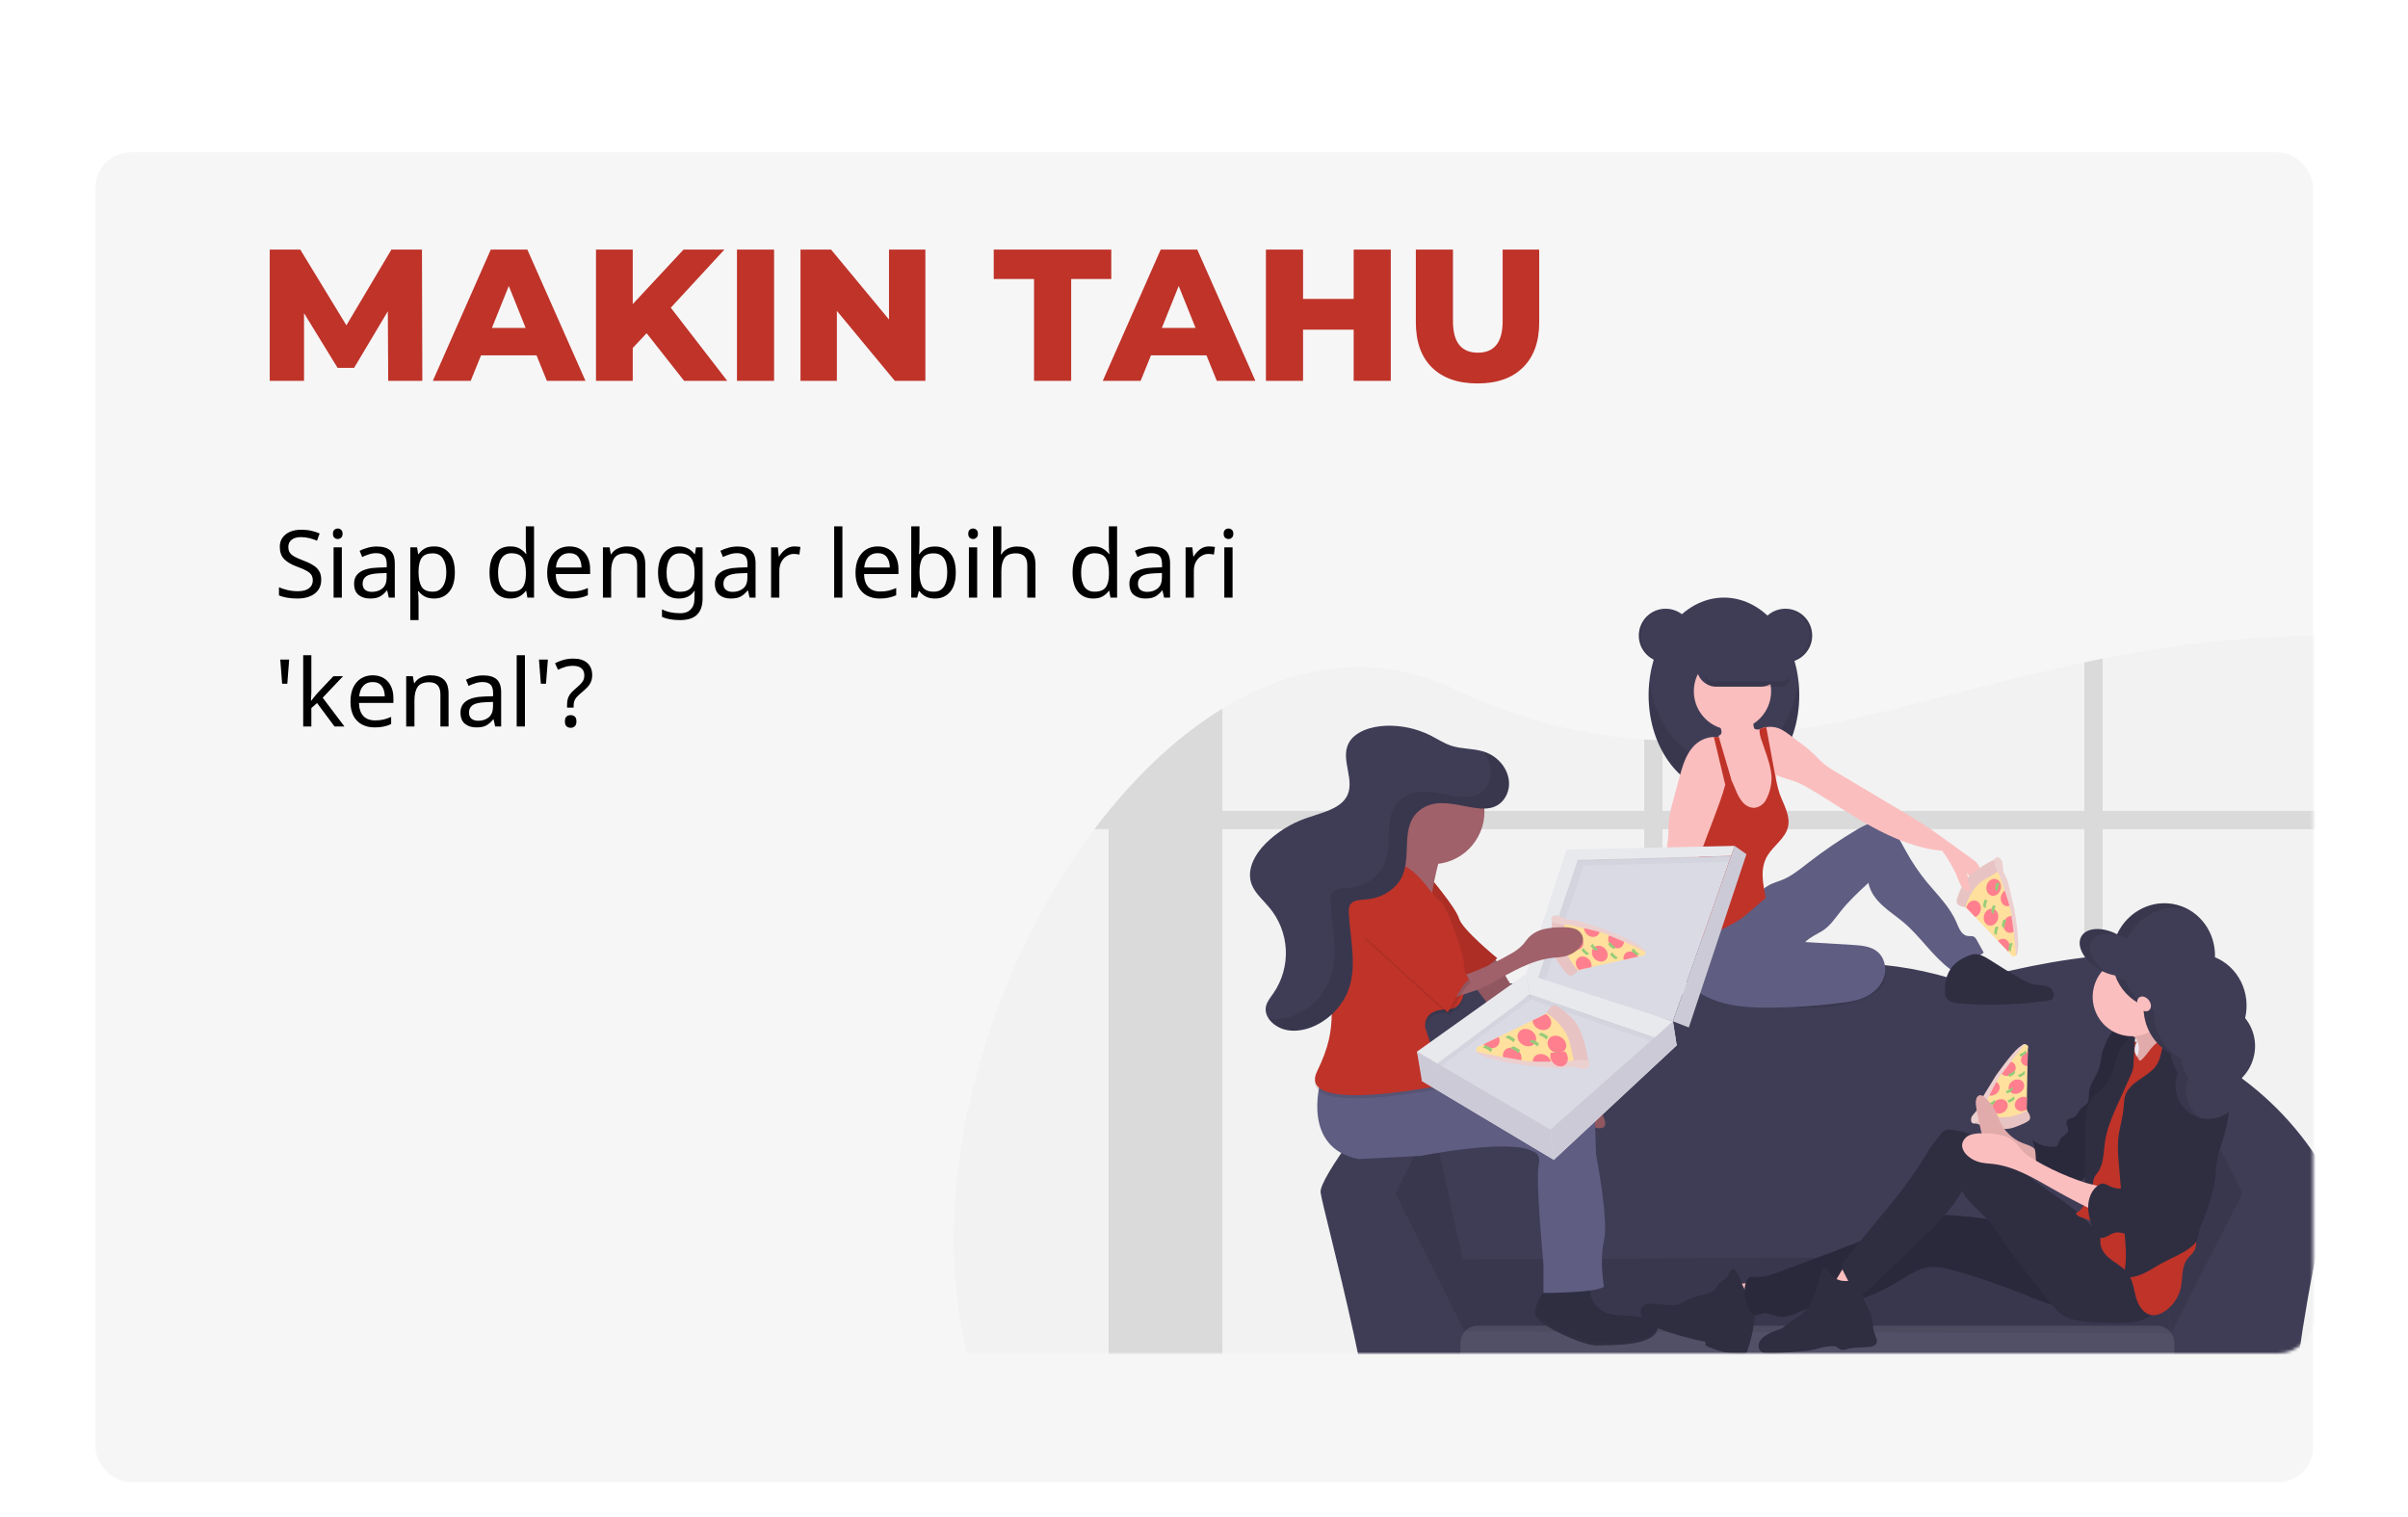 <svg width="822" height="518" viewBox="0 0 822 518" fill="none" xmlns="http://www.w3.org/2000/svg">
<g filter="url(#filter0_dddd_128:740)">
<rect x="32.593" y="8" width="757" height="454" rx="12" fill="#F6F6F6"/>
</g>
<path d="M132.521 130L132.393 106.256L120.873 125.584H115.241L103.785 106.896V130H92.073V85.2H102.505L118.249 111.056L133.609 85.2H144.041L144.169 130H132.521ZM183.152 121.296H164.208L160.688 130H147.76L167.536 85.2H180.016L199.856 130H186.672L183.152 121.296ZM179.44 111.952L173.68 97.616L167.92 111.952H179.44ZM220.728 113.744L215.992 118.8V130H203.448V85.2H215.992V103.824L233.336 85.2H247.288L228.984 105.04L248.248 130H233.528L220.728 113.744ZM251.573 85.2H264.245V130H251.573V85.2ZM315.885 85.2V130H305.453L285.677 106.128V130H273.261V85.2H283.693L303.469 109.072V85.2H315.885ZM352.984 95.248H339.224V85.2H379.352V95.248H365.656V130H352.984V95.248ZM411.839 121.296H392.895L389.375 130H376.447L396.223 85.2H408.703L428.543 130H415.359L411.839 121.296ZM408.127 111.952L402.367 97.616L396.607 111.952H408.127ZM474.76 85.2V130H462.088V112.528H444.808V130H432.136V85.2H444.808V102.032H462.088V85.2H474.76ZM504.37 130.896C497.714 130.896 492.53 129.083 488.818 125.456C485.149 121.829 483.314 116.688 483.314 110.032V85.2H495.986V109.648C495.986 116.816 498.824 120.4 504.498 120.4C510.13 120.4 512.946 116.816 512.946 109.648V85.2H525.426V110.032C525.426 116.688 523.57 121.829 519.858 125.456C516.189 129.083 511.026 130.896 504.37 130.896Z" fill="#BF3329"/>
<path d="M109.657 197.888C109.657 199.915 108.921 201.493 107.449 202.624C105.977 203.755 103.993 204.32 101.497 204.32C100.217 204.32 99.033 204.224 97.945 204.032C96.857 203.84 95.951 203.573 95.225 203.232V200.48C95.993 200.821 96.943 201.131 98.073 201.408C99.225 201.685 100.409 201.824 101.625 201.824C103.332 201.824 104.612 201.493 105.465 200.832C106.34 200.171 106.777 199.275 106.777 198.144C106.777 197.397 106.617 196.768 106.297 196.256C105.977 195.744 105.423 195.275 104.633 194.848C103.865 194.4 102.788 193.931 101.401 193.44C99.46 192.736 97.988 191.872 96.985 190.848C96.004 189.824 95.513 188.427 95.513 186.656C95.513 185.44 95.823 184.405 96.441 183.552C97.06 182.677 97.913 182.005 99.001 181.536C100.111 181.067 101.38 180.832 102.809 180.832C104.068 180.832 105.22 180.949 106.265 181.184C107.311 181.419 108.26 181.728 109.113 182.112L108.217 184.576C107.428 184.235 106.564 183.947 105.625 183.712C104.708 183.477 103.748 183.36 102.745 183.36C101.316 183.36 100.239 183.669 99.513 184.288C98.788 184.885 98.425 185.685 98.425 186.688C98.425 187.456 98.585 188.096 98.905 188.608C99.225 189.12 99.748 189.579 100.473 189.984C101.199 190.389 102.18 190.827 103.417 191.296C104.761 191.787 105.892 192.32 106.809 192.896C107.748 193.451 108.452 194.123 108.921 194.912C109.412 195.701 109.657 196.693 109.657 197.888ZM115.316 180.416C115.742 180.416 116.116 180.565 116.436 180.864C116.777 181.141 116.948 181.589 116.948 182.208C116.948 182.805 116.777 183.253 116.436 183.552C116.116 183.851 115.742 184 115.316 184C114.846 184 114.452 183.851 114.132 183.552C113.812 183.253 113.652 182.805 113.652 182.208C113.652 181.589 113.812 181.141 114.132 180.864C114.452 180.565 114.846 180.416 115.316 180.416ZM116.692 186.848V204H113.876V186.848H116.692ZM128.622 186.56C130.712 186.56 132.259 187.019 133.262 187.936C134.264 188.853 134.766 190.315 134.766 192.32V204H132.718L132.174 201.568H132.046C131.299 202.507 130.51 203.2 129.678 203.648C128.867 204.096 127.736 204.32 126.286 204.32C124.728 204.32 123.438 203.915 122.414 203.104C121.39 202.272 120.878 200.981 120.878 199.232C120.878 197.525 121.55 196.213 122.894 195.296C124.238 194.357 126.307 193.845 129.102 193.76L132.014 193.664V192.64C132.014 191.211 131.704 190.219 131.086 189.664C130.467 189.109 129.592 188.832 128.462 188.832C127.566 188.832 126.712 188.971 125.902 189.248C125.091 189.504 124.334 189.803 123.63 190.144L122.766 188.032C123.512 187.627 124.398 187.285 125.422 187.008C126.446 186.709 127.512 186.56 128.622 186.56ZM129.454 195.712C127.32 195.797 125.838 196.139 125.006 196.736C124.195 197.333 123.79 198.176 123.79 199.264C123.79 200.224 124.078 200.928 124.654 201.376C125.251 201.824 126.008 202.048 126.926 202.048C128.376 202.048 129.582 201.653 130.542 200.864C131.502 200.053 131.982 198.816 131.982 197.152V195.616L129.454 195.712ZM148.223 186.528C150.335 186.528 152.031 187.264 153.311 188.736C154.613 190.208 155.263 192.427 155.263 195.392C155.263 198.315 154.613 200.533 153.311 202.048C152.031 203.563 150.325 204.32 148.191 204.32C146.869 204.32 145.77 204.075 144.895 203.584C144.042 203.072 143.37 202.485 142.879 201.824H142.687C142.73 202.187 142.773 202.645 142.815 203.2C142.858 203.755 142.879 204.235 142.879 204.64V211.68H140.063V186.848H142.367L142.751 189.184H142.879C143.391 188.437 144.063 187.808 144.895 187.296C145.727 186.784 146.837 186.528 148.223 186.528ZM147.711 188.896C145.962 188.896 144.725 189.387 143.999 190.368C143.295 191.349 142.922 192.843 142.879 194.848V195.392C142.879 197.504 143.221 199.136 143.903 200.288C144.607 201.419 145.898 201.984 147.775 201.984C148.821 201.984 149.674 201.696 150.335 201.12C151.018 200.544 151.519 199.765 151.839 198.784C152.181 197.781 152.351 196.64 152.351 195.36C152.351 193.397 151.967 191.829 151.199 190.656C150.453 189.483 149.29 188.896 147.711 188.896ZM174.143 204.32C172.01 204.32 170.303 203.584 169.023 202.112C167.743 200.619 167.103 198.4 167.103 195.456C167.103 192.512 167.743 190.293 169.023 188.8C170.325 187.285 172.042 186.528 174.175 186.528C175.498 186.528 176.575 186.773 177.407 187.264C178.261 187.755 178.954 188.352 179.487 189.056H179.679C179.658 188.779 179.615 188.373 179.551 187.84C179.509 187.285 179.487 186.848 179.487 186.528V179.68H182.303V204H180.031L179.615 201.696H179.487C178.975 202.421 178.293 203.04 177.439 203.552C176.586 204.064 175.487 204.32 174.143 204.32ZM174.591 201.984C176.405 201.984 177.674 201.493 178.399 200.512C179.146 199.509 179.519 198.005 179.519 196V195.488C179.519 193.355 179.167 191.723 178.463 190.592C177.759 189.44 176.458 188.864 174.559 188.864C173.045 188.864 171.903 189.472 171.135 190.688C170.389 191.883 170.015 193.493 170.015 195.52C170.015 197.568 170.389 199.157 171.135 200.288C171.903 201.419 173.055 201.984 174.591 201.984ZM194.375 186.528C195.847 186.528 197.105 186.848 198.151 187.488C199.217 188.128 200.028 189.035 200.583 190.208C201.159 191.36 201.447 192.715 201.447 194.272V195.968H189.703C189.745 197.909 190.236 199.392 191.175 200.416C192.135 201.419 193.468 201.92 195.175 201.92C196.263 201.92 197.223 201.824 198.055 201.632C198.908 201.419 199.783 201.12 200.679 200.736V203.2C199.804 203.584 198.94 203.861 198.087 204.032C197.233 204.224 196.22 204.32 195.047 204.32C193.425 204.32 191.985 203.989 190.727 203.328C189.489 202.667 188.519 201.685 187.815 200.384C187.132 199.061 186.791 197.451 186.791 195.552C186.791 193.675 187.1 192.064 187.719 190.72C188.359 189.376 189.244 188.341 190.375 187.616C191.527 186.891 192.86 186.528 194.375 186.528ZM194.343 188.832C192.999 188.832 191.932 189.269 191.143 190.144C190.375 190.997 189.916 192.192 189.767 193.728H198.503C198.481 192.277 198.14 191.104 197.479 190.208C196.817 189.291 195.772 188.832 194.343 188.832ZM214.069 186.528C216.117 186.528 217.664 187.029 218.709 188.032C219.755 189.013 220.277 190.613 220.277 192.832V204H217.493V193.024C217.493 190.272 216.213 188.896 213.653 188.896C211.755 188.896 210.443 189.429 209.717 190.496C208.992 191.563 208.629 193.099 208.629 195.104V204H205.813V186.848H208.085L208.501 189.184H208.661C209.216 188.288 209.984 187.627 210.965 187.2C211.947 186.752 212.981 186.528 214.069 186.528ZM231.675 186.528C232.805 186.528 233.819 186.741 234.715 187.168C235.632 187.595 236.411 188.245 237.051 189.12H237.211L237.595 186.848H239.835V204.288C239.835 206.741 239.205 208.587 237.947 209.824C236.709 211.061 234.779 211.68 232.155 211.68C229.637 211.68 227.579 211.317 225.979 210.592V208C227.664 208.896 229.776 209.344 232.315 209.344C233.787 209.344 234.939 208.907 235.771 208.032C236.624 207.179 237.051 206.005 237.051 204.512V203.84C237.051 203.584 237.061 203.221 237.083 202.752C237.104 202.261 237.125 201.92 237.147 201.728H237.019C235.867 203.456 234.096 204.32 231.707 204.32C229.488 204.32 227.749 203.541 226.491 201.984C225.253 200.427 224.635 198.251 224.635 195.456C224.635 192.725 225.253 190.56 226.491 188.96C227.749 187.339 229.477 186.528 231.675 186.528ZM232.059 188.896C230.629 188.896 229.52 189.472 228.731 190.624C227.941 191.755 227.547 193.376 227.547 195.488C227.547 197.6 227.931 199.221 228.699 200.352C229.488 201.461 230.629 202.016 232.123 202.016C233.851 202.016 235.109 201.557 235.899 200.64C236.688 199.701 237.083 198.197 237.083 196.128V195.456C237.083 193.109 236.677 191.435 235.867 190.432C235.056 189.408 233.787 188.896 232.059 188.896ZM251.778 186.56C253.869 186.56 255.415 187.019 256.418 187.936C257.421 188.853 257.922 190.315 257.922 192.32V204H255.874L255.33 201.568H255.202C254.455 202.507 253.666 203.2 252.834 203.648C252.023 204.096 250.893 204.32 249.442 204.32C247.885 204.32 246.594 203.915 245.57 203.104C244.546 202.272 244.034 200.981 244.034 199.232C244.034 197.525 244.706 196.213 246.05 195.296C247.394 194.357 249.463 193.845 252.258 193.76L255.17 193.664V192.64C255.17 191.211 254.861 190.219 254.242 189.664C253.623 189.109 252.749 188.832 251.618 188.832C250.722 188.832 249.869 188.971 249.058 189.248C248.247 189.504 247.49 189.803 246.786 190.144L245.922 188.032C246.669 187.627 247.554 187.285 248.578 187.008C249.602 186.709 250.669 186.56 251.778 186.56ZM252.61 195.712C250.477 195.797 248.994 196.139 248.162 196.736C247.351 197.333 246.946 198.176 246.946 199.264C246.946 200.224 247.234 200.928 247.81 201.376C248.407 201.824 249.165 202.048 250.082 202.048C251.533 202.048 252.738 201.653 253.698 200.864C254.658 200.053 255.138 198.816 255.138 197.152V195.616L252.61 195.712ZM271.22 186.528C271.54 186.528 271.881 186.549 272.244 186.592C272.628 186.613 272.958 186.656 273.236 186.72L272.884 189.312C272.606 189.248 272.297 189.195 271.956 189.152C271.636 189.109 271.326 189.088 271.028 189.088C270.153 189.088 269.332 189.333 268.564 189.824C267.796 190.293 267.177 190.965 266.708 191.84C266.26 192.693 266.036 193.696 266.036 194.848V204H263.22V186.848H265.524L265.844 189.984H265.972C266.526 189.045 267.241 188.235 268.116 187.552C268.99 186.869 270.025 186.528 271.22 186.528ZM287.567 204H284.751V179.68H287.567V204ZM299.625 186.528C301.097 186.528 302.355 186.848 303.401 187.488C304.467 188.128 305.278 189.035 305.833 190.208C306.409 191.36 306.697 192.715 306.697 194.272V195.968H294.953C294.995 197.909 295.486 199.392 296.425 200.416C297.385 201.419 298.718 201.92 300.425 201.92C301.513 201.92 302.473 201.824 303.305 201.632C304.158 201.419 305.033 201.12 305.929 200.736V203.2C305.054 203.584 304.19 203.861 303.337 204.032C302.483 204.224 301.47 204.32 300.297 204.32C298.675 204.32 297.235 203.989 295.977 203.328C294.739 202.667 293.769 201.685 293.065 200.384C292.382 199.061 292.041 197.451 292.041 195.552C292.041 193.675 292.35 192.064 292.969 190.72C293.609 189.376 294.494 188.341 295.625 187.616C296.777 186.891 298.11 186.528 299.625 186.528ZM299.593 188.832C298.249 188.832 297.182 189.269 296.393 190.144C295.625 190.997 295.166 192.192 295.017 193.728H303.753C303.731 192.277 303.39 191.104 302.729 190.208C302.067 189.291 301.022 188.832 299.593 188.832ZM313.879 185.6C313.879 186.325 313.858 187.008 313.815 187.648C313.794 188.267 313.762 188.757 313.719 189.12H313.879C314.37 188.395 315.042 187.787 315.895 187.296C316.749 186.805 317.847 186.56 319.191 186.56C321.325 186.56 323.031 187.307 324.311 188.8C325.613 190.272 326.263 192.48 326.263 195.424C326.263 198.368 325.613 200.587 324.311 202.08C323.01 203.573 321.303 204.32 319.191 204.32C317.847 204.32 316.749 204.075 315.895 203.584C315.042 203.093 314.37 202.507 313.879 201.824H313.655L313.079 204H311.063V179.68H313.879V185.6ZM318.711 188.896C316.898 188.896 315.639 189.419 314.935 190.464C314.231 191.509 313.879 193.131 313.879 195.328V195.456C313.879 197.568 314.221 199.189 314.903 200.32C315.607 201.429 316.898 201.984 318.775 201.984C320.311 201.984 321.453 201.419 322.199 200.288C322.967 199.157 323.351 197.525 323.351 195.392C323.351 191.061 321.805 188.896 318.711 188.896ZM332.191 180.416C332.617 180.416 332.991 180.565 333.311 180.864C333.652 181.141 333.823 181.589 333.823 182.208C333.823 182.805 333.652 183.253 333.311 183.552C332.991 183.851 332.617 184 332.191 184C331.721 184 331.327 183.851 331.007 183.552C330.687 183.253 330.527 182.805 330.527 182.208C330.527 181.589 330.687 181.141 331.007 180.864C331.327 180.565 331.721 180.416 332.191 180.416ZM333.567 186.848V204H330.751V186.848H333.567ZM341.817 186.816C341.817 187.669 341.763 188.469 341.657 189.216H341.849C342.403 188.341 343.15 187.68 344.089 187.232C345.049 186.784 346.083 186.56 347.193 186.56C349.283 186.56 350.851 187.061 351.897 188.064C352.942 189.045 353.465 190.635 353.465 192.832V204H350.681V193.024C350.681 190.272 349.401 188.896 346.841 188.896C344.921 188.896 343.598 189.44 342.873 190.528C342.169 191.595 341.817 193.131 341.817 195.136V204H339.001V179.68H341.817V186.816ZM373.175 204.32C371.041 204.32 369.335 203.584 368.055 202.112C366.775 200.619 366.135 198.4 366.135 195.456C366.135 192.512 366.775 190.293 368.055 188.8C369.356 187.285 371.073 186.528 373.207 186.528C374.529 186.528 375.607 186.773 376.439 187.264C377.292 187.755 377.985 188.352 378.519 189.056H378.711C378.689 188.779 378.647 188.373 378.583 187.84C378.54 187.285 378.519 186.848 378.519 186.528V179.68H381.335V204H379.063L378.647 201.696H378.519C378.007 202.421 377.324 203.04 376.471 203.552C375.617 204.064 374.519 204.32 373.175 204.32ZM373.623 201.984C375.436 201.984 376.705 201.493 377.431 200.512C378.177 199.509 378.551 198.005 378.551 196V195.488C378.551 193.355 378.199 191.723 377.495 190.592C376.791 189.44 375.489 188.864 373.591 188.864C372.076 188.864 370.935 189.472 370.167 190.688C369.42 191.883 369.047 193.493 369.047 195.52C369.047 197.568 369.42 199.157 370.167 200.288C370.935 201.419 372.087 201.984 373.623 201.984ZM393.278 186.56C395.369 186.56 396.915 187.019 397.918 187.936C398.921 188.853 399.422 190.315 399.422 192.32V204H397.374L396.83 201.568H396.702C395.955 202.507 395.166 203.2 394.334 203.648C393.523 204.096 392.393 204.32 390.942 204.32C389.385 204.32 388.094 203.915 387.07 203.104C386.046 202.272 385.534 200.981 385.534 199.232C385.534 197.525 386.206 196.213 387.55 195.296C388.894 194.357 390.963 193.845 393.758 193.76L396.67 193.664V192.64C396.67 191.211 396.361 190.219 395.742 189.664C395.123 189.109 394.249 188.832 393.118 188.832C392.222 188.832 391.369 188.971 390.558 189.248C389.747 189.504 388.99 189.803 388.286 190.144L387.422 188.032C388.169 187.627 389.054 187.285 390.078 187.008C391.102 186.709 392.169 186.56 393.278 186.56ZM394.11 195.712C391.977 195.797 390.494 196.139 389.662 196.736C388.851 197.333 388.446 198.176 388.446 199.264C388.446 200.224 388.734 200.928 389.31 201.376C389.907 201.824 390.665 202.048 391.582 202.048C393.033 202.048 394.238 201.653 395.198 200.864C396.158 200.053 396.638 198.816 396.638 197.152V195.616L394.11 195.712ZM412.72 186.528C413.04 186.528 413.381 186.549 413.744 186.592C414.128 186.613 414.458 186.656 414.736 186.72L414.384 189.312C414.106 189.248 413.797 189.195 413.456 189.152C413.136 189.109 412.826 189.088 412.528 189.088C411.653 189.088 410.832 189.333 410.064 189.824C409.296 190.293 408.677 190.965 408.208 191.84C407.76 192.693 407.536 193.696 407.536 194.848V204H404.72V186.848H407.024L407.344 189.984H407.472C408.026 189.045 408.741 188.235 409.616 187.552C410.49 186.869 411.525 186.528 412.72 186.528ZM419.378 180.416C419.805 180.416 420.178 180.565 420.498 180.864C420.84 181.141 421.01 181.589 421.01 182.208C421.01 182.805 420.84 183.253 420.498 183.552C420.178 183.851 419.805 184 419.378 184C418.909 184 418.514 183.851 418.194 183.552C417.874 183.253 417.714 182.805 417.714 182.208C417.714 181.589 417.874 181.141 418.194 180.864C418.514 180.565 418.909 180.416 419.378 180.416ZM420.754 186.848V204H417.938V186.848H420.754ZM98.713 225.152L98.073 233.408H96.313L95.673 225.152H98.713ZM106.285 236.384C106.285 236.725 106.263 237.173 106.221 237.728C106.199 238.283 106.178 238.763 106.157 239.168H106.285C106.413 238.997 106.605 238.752 106.861 238.432C107.117 238.112 107.373 237.792 107.629 237.472C107.906 237.131 108.141 236.853 108.333 236.64L113.805 230.848H117.101L110.157 238.176L117.581 248H114.189L108.237 240L106.285 241.696V248H103.501V223.68H106.285V236.384ZM127.219 230.528C128.691 230.528 129.949 230.848 130.995 231.488C132.061 232.128 132.872 233.035 133.427 234.208C134.003 235.36 134.291 236.715 134.291 238.272V239.968H122.547C122.589 241.909 123.08 243.392 124.019 244.416C124.979 245.419 126.312 245.92 128.019 245.92C129.107 245.92 130.067 245.824 130.899 245.632C131.752 245.419 132.627 245.12 133.523 244.736V247.2C132.648 247.584 131.784 247.861 130.931 248.032C130.077 248.224 129.064 248.32 127.891 248.32C126.269 248.32 124.829 247.989 123.571 247.328C122.333 246.667 121.363 245.685 120.659 244.384C119.976 243.061 119.635 241.451 119.635 239.552C119.635 237.675 119.944 236.064 120.563 234.72C121.203 233.376 122.088 232.341 123.219 231.616C124.371 230.891 125.704 230.528 127.219 230.528ZM127.187 232.832C125.843 232.832 124.776 233.269 123.987 234.144C123.219 234.997 122.76 236.192 122.611 237.728H131.347C131.325 236.277 130.984 235.104 130.323 234.208C129.661 233.291 128.616 232.832 127.187 232.832ZM146.913 230.528C148.961 230.528 150.508 231.029 151.553 232.032C152.598 233.013 153.121 234.613 153.121 236.832V248H150.337V237.024C150.337 234.272 149.057 232.896 146.497 232.896C144.598 232.896 143.286 233.429 142.561 234.496C141.836 235.563 141.473 237.099 141.473 239.104V248H138.657V230.848H140.929L141.345 233.184H141.505C142.06 232.288 142.828 231.627 143.809 231.2C144.79 230.752 145.825 230.528 146.913 230.528ZM164.934 230.56C167.025 230.56 168.572 231.019 169.574 231.936C170.577 232.853 171.078 234.315 171.078 236.32V248H169.03L168.486 245.568H168.358C167.612 246.507 166.822 247.2 165.99 247.648C165.18 248.096 164.049 248.32 162.598 248.32C161.041 248.32 159.75 247.915 158.726 247.104C157.702 246.272 157.19 244.981 157.19 243.232C157.19 241.525 157.862 240.213 159.206 239.296C160.55 238.357 162.62 237.845 165.414 237.76L168.326 237.664V236.64C168.326 235.211 168.017 234.219 167.398 233.664C166.78 233.109 165.905 232.832 164.774 232.832C163.878 232.832 163.025 232.971 162.214 233.248C161.404 233.504 160.646 233.803 159.942 234.144L159.078 232.032C159.825 231.627 160.71 231.285 161.734 231.008C162.758 230.709 163.825 230.56 164.934 230.56ZM165.766 239.712C163.633 239.797 162.15 240.139 161.318 240.736C160.508 241.333 160.102 242.176 160.102 243.264C160.102 244.224 160.39 244.928 160.966 245.376C161.564 245.824 162.321 246.048 163.238 246.048C164.689 246.048 165.894 245.653 166.854 244.864C167.814 244.053 168.294 242.816 168.294 241.152V239.616L165.766 239.712ZM179.192 248H176.376V223.68H179.192V248ZM187.026 225.152L186.386 233.408H184.626L183.986 225.152H187.026ZM193.573 240.704C193.573 239.893 193.648 239.2 193.797 238.624C193.968 238.027 194.245 237.461 194.629 236.928C195.035 236.395 195.579 235.84 196.261 235.264C197.093 234.56 197.733 233.973 198.181 233.504C198.651 233.035 198.981 232.576 199.173 232.128C199.365 231.68 199.461 231.136 199.461 230.496C199.461 229.472 199.131 228.683 198.469 228.128C197.808 227.573 196.848 227.296 195.589 227.296C194.544 227.296 193.616 227.435 192.805 227.712C191.995 227.968 191.216 228.277 190.469 228.64L189.477 226.4C190.331 225.952 191.269 225.579 192.293 225.28C193.339 224.981 194.501 224.832 195.781 224.832C197.808 224.832 199.376 225.333 200.485 226.336C201.595 227.339 202.149 228.704 202.149 230.432C202.149 231.392 201.989 232.213 201.669 232.896C201.371 233.557 200.933 234.176 200.357 234.752C199.803 235.307 199.141 235.904 198.373 236.544C197.669 237.141 197.125 237.664 196.741 238.112C196.379 238.56 196.133 239.008 196.005 239.456C195.877 239.883 195.813 240.405 195.813 241.024V241.568H193.573V240.704ZM192.837 246.272C192.837 245.483 193.019 244.928 193.381 244.608C193.765 244.288 194.245 244.128 194.821 244.128C195.355 244.128 195.813 244.288 196.197 244.608C196.581 244.928 196.773 245.483 196.773 246.272C196.773 247.04 196.581 247.595 196.197 247.936C195.813 248.277 195.355 248.448 194.821 248.448C194.245 248.448 193.765 248.277 193.381 247.936C193.019 247.595 192.837 247.04 192.837 246.272Z" fill="black"/>
<mask id="mask0_128:740" style="mask-type:alpha" maskUnits="userSpaceOnUse" x="32" y="8" width="758" height="454">
<rect x="32.593" y="8" width="757" height="454" rx="12" fill="#F6F6F6"/>
</mask>
<g mask="url(#mask0_128:740)">
<path d="M866.677 463.736C866.024 465.143 865.373 466.532 864.724 467.901C863.711 470.028 862.711 472.114 861.724 474.159C861.285 475.065 860.846 475.954 860.419 476.843C855.579 486.731 851.06 495.476 847.222 502.668C843.742 509.188 838.571 514.652 832.254 518.486C825.936 522.321 818.702 524.386 811.312 524.464L725.969 525.393H725.069L717.753 525.471L711.495 525.539L692.322 525.758H691.545L681.776 525.865H681.478L621.262 526.518L567.513 527.081L561.261 527.148L522.43 527.57H522.368L497.185 527.841H496.915L417.284 528.702L393.462 528.96C391.434 528.984 389.406 528.882 387.39 528.657V528.657C386.704 528.578 386.017 528.488 385.336 528.381C374.226 526.666 364.039 521.196 356.472 512.882C346.224 501.56 338.768 488.447 333.759 474.159C333.035 472.099 332.36 470.013 331.733 467.901C314.394 409.267 335.532 333.654 373.574 283.068C375.169 280.952 376.79 278.888 378.437 276.877L378.476 276.832C390.176 262.471 403.294 250.473 417.267 241.941C442.029 226.797 469.463 222.532 496.447 235.244C519.279 246.004 540.596 251.064 561.261 252.437C563.348 252.572 565.436 252.673 567.513 252.735C614.914 254.226 659.339 237.146 711.507 226.122C713.583 225.683 715.665 225.25 717.764 224.839C754.98 217.433 796.264 213.527 845.359 221.738C850.46 222.571 855.493 223.775 860.419 225.34C862.583 226.038 864.669 226.788 866.677 227.591C890.11 237.124 902.89 254.738 908.321 276.81C908.835 278.858 909.279 280.942 909.655 283.062C919.283 336.153 891.083 411.462 866.677 463.736Z" fill="#F2F2F2"/>
<path opacity="0.1" d="M605.297 467.901C605.07 470.006 604.718 472.096 604.244 474.159H656.975V467.901H605.297ZM561.261 503.248L567.513 503.198V487.738C565.369 487.643 563.281 487.547 561.261 487.446V503.248ZM430.182 467.901V474.159H541.89V467.901H430.182ZM908.349 276.816H866.705V227.597C864.697 226.779 862.611 226.028 860.447 225.346V276.838H717.764V224.822C715.665 225.233 713.583 225.666 711.506 226.105V276.816H567.513V252.718C565.436 252.656 563.348 252.555 561.261 252.42V276.816H417.267V241.925C403.294 250.456 390.176 262.454 378.476 276.816H378.436V276.861C376.786 278.887 375.165 280.95 373.574 283.051H378.436V467.901H331.727C332.35 470.013 333.025 472.099 333.753 474.159H378.431V526.845C380.679 527.532 382.973 528.057 385.296 528.415C385.977 528.522 386.664 528.612 387.351 528.691C389.367 528.916 391.394 529.018 393.423 528.994L417.244 528.736V474.148H561.261V527.166L567.513 527.098V474.159H711.506V525.545L717.764 525.477V474.159H860.419V476.843C860.846 475.954 861.285 475.065 861.724 474.159C862.711 472.118 863.711 470.032 864.724 467.901C865.373 466.532 866.024 465.144 866.676 463.737V283.091H909.683C909.304 280.956 908.859 278.864 908.349 276.816V276.816ZM417.267 467.901V283.068H561.261V467.901H417.267ZM567.524 467.901V283.068H711.506V467.901H567.524ZM860.43 467.901H717.764V283.068H860.419L860.43 467.901Z" fill="black"/>
<path d="M795.347 402.7C787.549 388.299 776.498 375.918 763.072 366.542C762.113 365.88 761.006 365.463 759.848 365.327C761.429 354.927 761.097 343.435 755.228 334.769C741.299 314.205 670.335 335.427 670.335 335.427C620.593 318.184 577.48 340.07 577.48 340.07C577.48 340.07 522.43 331.448 497.23 338.083C485.344 341.212 482.457 353.334 482.727 365.276H482.688C481.634 365.274 480.594 365.51 479.644 365.966C478.694 366.422 477.859 367.086 477.201 367.91C470.499 376.284 450.251 402.075 450.802 407.055C451.466 413.026 473.352 490.62 472.361 528.094L778.104 524.717C778.104 524.717 783.169 449.307 795.836 408.029C796.385 406.258 796.209 404.341 795.347 402.7V402.7Z" fill="#3F3D56"/>
<path opacity="0.1" d="M476.346 407.393L488.946 382.187L499.554 431.265L499.678 454.046L476.346 407.393Z" fill="black"/>
<path opacity="0.1" d="M765.503 407.393L752.903 382.187L738.288 428.722L741.102 455.171L765.503 407.393Z" fill="black"/>
<path d="M498.631 429.926L738.311 428.615L740.967 455.143L499.554 454.479L498.631 429.926Z" fill="#3F3D56"/>
<path opacity="0.1" d="M498.631 429.926L738.311 428.615L740.967 455.143L499.554 454.479L498.631 429.926Z" fill="black"/>
<path opacity="0.1" d="M736.336 452.56H504.444C501.19 452.56 498.552 455.198 498.552 458.452V475.189C498.552 478.443 501.19 481.081 504.444 481.081H736.336C739.59 481.081 742.228 478.443 742.228 475.189V458.452C742.228 455.198 739.59 452.56 736.336 452.56Z" fill="white"/>
<path d="M692.361 357.149C692.361 357.149 691.551 356.024 690.594 356.632C690.138 356.93 687.994 359.631 685.889 362.378C684.854 363.723 683.824 365.079 683.008 366.159C682.001 367.487 681.32 368.41 681.32 368.41L680.915 369.17L678.455 373.768L676.142 378.09L675.58 380.127L683.391 382.783L692.282 380.358L691.9 378.709L691.832 378.427L691.905 374.634L692.108 363.942L692.204 359.13V358.568L692.361 357.149Z" fill="#FFE09C"/>
<path d="M674.477 383.51C674.477 383.51 682.918 386.52 687.246 384.945C687.246 384.945 690.988 383.752 692.462 382.598C692.462 382.598 694.033 381.776 691.9 379.098C691.9 379.098 686.435 382.446 681.263 381.129L676.092 379.807L674.477 383.51Z" fill="#E7C4C3"/>
<path d="M683.893 379.7C685.209 378.929 685.747 377.399 685.093 376.283C684.439 375.168 682.842 374.889 681.525 375.661C680.209 376.432 679.671 377.962 680.325 379.077C680.979 380.193 682.576 380.472 683.893 379.7Z" fill="#FF7F8E"/>
<path d="M689.506 372.97C690.823 372.198 691.36 370.668 690.706 369.553C690.053 368.437 688.455 368.158 687.139 368.93C685.822 369.701 685.285 371.231 685.938 372.347C686.592 373.462 688.189 373.741 689.506 372.97Z" fill="#FF7F8E"/>
<path d="M691.9 374.635C691.476 374.458 691.016 374.384 690.558 374.421C690.1 374.457 689.657 374.602 689.266 374.843C687.949 375.614 687.409 377.145 688.068 378.259C688.726 379.373 690.319 379.655 691.63 378.884C691.72 378.827 691.81 378.771 691.894 378.709L691.827 378.428L691.9 374.635Z" fill="#FF7F8E"/>
<path d="M682.35 370.172C682.193 369.913 681.984 369.691 681.736 369.518C681.488 369.345 681.206 369.227 680.909 369.17L678.45 373.768C678.88 373.962 679.352 374.047 679.823 374.016C680.294 373.984 680.75 373.838 681.151 373.588C682.468 372.817 683.003 371.286 682.35 370.172Z" fill="#FF7F8E"/>
<path d="M687.82 363.436C687.617 363.111 687.334 362.843 686.998 362.658C686.662 362.473 686.284 362.376 685.901 362.378C684.865 363.723 683.836 365.079 683.02 366.16L683.053 366.227C683.706 367.353 685.304 367.617 686.621 366.846C687.938 366.075 688.461 364.55 687.82 363.436Z" fill="#FF7F8E"/>
<path d="M692.198 359.125C691.908 359.198 691.629 359.311 691.371 359.462C690.054 360.233 689.519 361.764 690.172 362.878C690.377 363.205 690.661 363.474 690.999 363.659C691.337 363.845 691.717 363.94 692.103 363.936L692.198 359.125Z" fill="#FF7F8E"/>
<path d="M679.091 377.578L678.641 376.818C679.315 376.617 679.937 376.271 680.464 375.805C680.498 375.772 680.526 375.732 680.555 375.698C681.117 374.989 680.999 376.464 680.999 376.464C680.999 376.464 679.615 377.64 679.091 377.578Z" fill="#94CC79"/>
<path d="M685.732 376.402L685.282 375.636C685.955 375.434 686.577 375.088 687.105 374.623C687.105 374.59 687.167 374.556 687.195 374.516C687.758 373.813 687.64 375.282 687.64 375.282C687.64 375.282 686.255 376.464 685.732 376.402Z" fill="#94CC79"/>
<path d="M685.124 373.25L684.674 372.485C685.347 372.284 685.969 371.941 686.497 371.478C686.526 371.438 686.559 371.404 686.587 371.371C687.15 370.662 687.032 372.13 687.032 372.13C687.032 372.13 685.648 373.301 685.124 373.25Z" fill="#94CC79"/>
<path d="M685.929 367.567L685.479 366.801C686.152 366.599 686.774 366.253 687.302 365.788C687.302 365.755 687.364 365.721 687.392 365.681C687.955 364.972 687.837 366.447 687.837 366.447C687.837 366.447 686.452 367.623 685.929 367.567Z" fill="#94CC79"/>
<path d="M689.739 360.69L689.294 359.924C689.967 359.722 690.587 359.377 691.112 358.911C691.145 358.878 691.175 358.842 691.202 358.804C691.765 358.101 691.652 359.57 691.652 359.57C691.652 359.57 690.262 360.746 689.739 360.69Z" fill="#94CC79"/>
<path d="M689.311 367.707L688.861 366.941C689.535 366.742 690.157 366.398 690.684 365.934C690.684 365.895 690.746 365.861 690.774 365.827C691.337 365.118 691.219 366.587 691.219 366.587C691.219 366.587 689.835 367.769 689.311 367.707Z" fill="#94CC79"/>
<path d="M673.092 381.129C673.092 381.129 672.012 383.943 674.477 383.492C675.574 382.221 676.324 380.688 676.655 379.041C676.655 379.041 681.984 367.364 683.56 366.295C683.56 366.295 690.504 356.801 691.253 356.66C691.253 356.66 691.495 355.737 689.069 357.69C686.644 359.643 681.331 367.161 681.331 367.161L676.266 375.417L675.073 378.709L673.092 381.129Z" fill="#E7C4C3"/>
<path opacity="0.2" d="M673.092 381.129C673.092 381.129 672.012 383.943 674.477 383.492C675.574 382.221 676.324 380.688 676.655 379.041C676.655 379.041 681.984 367.364 683.56 366.295C683.56 366.295 690.504 356.801 691.253 356.66C691.253 356.66 691.495 355.737 689.069 357.69C686.644 359.643 681.331 367.161 681.331 367.161L676.266 375.417L675.073 378.709L673.092 381.129Z" fill="white"/>
<path d="M589.382 438.288C590.31 441.34 591.454 444.323 592.803 447.214C596.678 446.403 600.491 445.316 604.21 443.961C604.329 443.922 602.077 440.978 601.841 440.736C600.924 439.723 599.832 438.884 598.616 438.26C597.429 437.743 595.966 438.136 594.677 438.204C592.921 438.294 591.156 438.322 589.382 438.288Z" fill="#FBBEBE"/>
<path d="M598.639 442.909C596.703 442.301 595.522 440.348 594.734 438.469C593.946 436.589 593.31 434.529 591.813 433.156C591.529 433.2 591.26 433.313 591.03 433.486C590.8 433.658 590.617 433.886 590.496 434.147C590.262 434.674 590.001 435.189 589.714 435.689C589.095 436.589 588.026 437.028 587.21 437.793C586.394 438.559 585.938 439.724 585.088 440.495C584.019 441.463 582.511 441.705 581.109 442.025C578.939 442.518 576.842 443.294 574.874 444.333C574.149 444.77 573.375 445.118 572.567 445.368C571.677 445.542 570.765 445.572 569.865 445.458L563.675 445.019C563.124 444.949 562.564 444.971 562.02 445.087C561.394 445.315 560.862 445.744 560.505 446.307C560.149 446.87 559.989 447.535 560.051 448.199C560.13 448.86 560.345 449.497 560.682 450.072C561.019 450.646 561.471 451.144 562.009 451.536C563.091 452.305 564.282 452.906 565.543 453.32C570.943 455.361 576.504 456.95 582.167 458.07V459.297C586.104 461.237 590.435 462.246 594.824 462.245C595.147 462.268 595.472 462.212 595.769 462.082C596.175 461.788 596.46 461.356 596.568 460.867C598.059 456.508 598.928 451.961 599.151 447.36C599.262 446.196 599.172 445.022 598.887 443.888C598.549 442.763 599.709 443.241 598.634 442.802" fill="#2F2E41"/>
<path d="M717.562 419.532C699.176 420.657 680.982 415.249 662.602 414.675C660.314 414.531 658.016 414.678 655.765 415.114C653.401 415.643 651.195 416.712 649.012 417.736C639.135 422.329 628.927 426.133 618.724 429.931L607.007 434.298C604.666 435.171 602.241 436.054 599.748 435.902C598.622 435.835 597.255 435.666 596.63 436.595C594.722 439.408 595.623 443.567 596.883 446.724C597.288 447.748 598.009 448.863 599.078 448.975C599.849 449.054 600.569 448.609 601.329 448.413C603.462 447.85 605.589 449.279 607.784 449.51C610.496 449.797 613.012 448.255 615.573 447.309C619.816 445.739 624.459 445.79 628.921 445.058C636.406 443.809 643.339 440.337 649.822 436.381C652.287 434.872 654.786 433.257 657.622 432.706C660.88 432.07 664.229 432.908 667.431 433.831C675.052 435.987 682.555 438.541 689.908 441.485C693.779 443.038 697.629 444.698 701.658 445.773C710.374 448.065 719.593 447.527 727.984 444.237C730.922 443.072 734.124 441.018 734.293 437.844C734.388 436.032 732.981 434.467 732.042 432.892C731.445 431.895 730.843 430.905 730.184 429.948C726.994 425.3 723.144 419.2 717.562 419.532Z" fill="#2F2E41"/>
<path opacity="0.1" d="M717.562 419.532C699.176 420.657 680.982 415.249 662.602 414.675C660.314 414.531 658.016 414.678 655.765 415.114C653.401 415.643 651.195 416.712 649.012 417.736C639.135 422.329 628.927 426.133 618.724 429.931L607.007 434.298C604.666 435.171 602.241 436.054 599.748 435.902C598.622 435.835 597.255 435.666 596.63 436.595C594.722 439.408 595.623 443.567 596.883 446.724C597.288 447.748 598.009 448.863 599.078 448.975C599.849 449.054 600.569 448.609 601.329 448.413C603.462 447.85 605.589 449.279 607.784 449.51C610.496 449.797 613.012 448.255 615.573 447.309C619.816 445.739 624.459 445.79 628.921 445.058C636.406 443.809 643.339 440.337 649.822 436.381C652.287 434.872 654.786 433.257 657.622 432.706C660.88 432.07 664.229 432.908 667.431 433.831C675.052 435.987 682.555 438.541 689.908 441.485C693.779 443.038 697.629 444.698 701.658 445.773C710.374 448.065 719.593 447.527 727.984 444.237C730.922 443.072 734.124 441.018 734.293 437.844C734.388 436.032 732.981 434.467 732.042 432.892C731.445 431.895 730.843 430.905 730.184 429.948C726.994 425.3 723.144 419.2 717.562 419.532Z" fill="black"/>
<path d="M624.678 439.183C627.552 440.162 630.456 441.065 633.39 441.89C635.027 439.2 638.094 437.326 638.792 434.253C638.822 434.186 638.836 434.112 638.835 434.038C638.834 433.964 638.817 433.891 638.786 433.824C638.754 433.757 638.709 433.698 638.653 433.649C638.597 433.601 638.531 433.565 638.46 433.544C636.364 432.383 634.037 431.701 631.645 431.547C629.754 431.428 628.893 433.398 628.032 434.788C627.689 435.345 625.449 439.448 624.678 439.183Z" fill="#FBBEBE"/>
<path d="M628.73 437.219C627.871 437.074 627.051 436.752 626.322 436.273C625.594 435.795 624.973 435.17 624.498 434.439C624.093 433.73 623.66 432.751 622.849 432.824C622.039 432.897 621.724 433.775 621.577 434.512C621.032 437.303 620.239 440.039 619.208 442.689C618.173 445.345 616.42 447.66 614.143 449.375C613.074 450.112 611.892 450.669 610.845 451.446C609.906 452.138 609.09 453.016 608.032 453.55C607.34 453.871 606.625 454.138 605.893 454.35C604.819 454.728 603.792 455.229 602.832 455.841C601.988 456.329 601.274 457.012 600.75 457.833C600.484 458.249 600.329 458.725 600.299 459.217C600.268 459.71 600.363 460.201 600.575 460.647C600.798 461.011 601.095 461.323 601.447 461.564C601.799 461.804 602.198 461.968 602.618 462.043C603.456 462.189 604.311 462.212 605.156 462.11C608.504 461.862 611.853 461.547 615.201 461.266C616.616 461.18 618.023 460.992 619.411 460.703C620.148 460.523 620.863 460.292 621.594 460.101C622.846 459.779 624.129 459.591 625.421 459.538C625.799 459.509 626.18 459.543 626.547 459.64C627.323 459.893 627.869 460.664 628.674 460.821C629.187 460.87 629.705 460.801 630.188 460.619C632.596 459.96 635.134 459.977 637.627 459.842C638.753 459.786 640.013 459.578 640.52 458.593C641.15 457.366 640.103 455.993 639.693 454.653C639.483 453.811 639.366 452.949 639.344 452.082C639.154 449.941 638.526 447.863 637.498 445.976C636.648 444.411 635.483 442.678 636.08 440.995C636.282 440.432 636.687 439.87 636.642 439.307C636.451 436.611 630.255 437.54 628.73 437.219Z" fill="#2F2E41"/>
<path d="M689.992 390.038C686.738 388.6 684.132 386.008 682.676 382.761C682.367 382.063 682.114 381.337 681.821 380.634C680.856 378.292 679.356 376.209 677.443 374.55C677.237 374.326 676.985 374.148 676.704 374.029C676.424 373.911 676.121 373.854 675.816 373.864C675.522 373.953 675.257 374.119 675.047 374.345C674.837 374.57 674.691 374.847 674.623 375.147C674.455 375.787 674.413 376.454 674.499 377.111C674.664 378.658 674.931 380.192 675.299 381.703L676.188 385.761C676.297 386.386 676.486 386.995 676.75 387.573C677.132 388.257 677.638 388.863 678.242 389.362C679.058 390.116 679.885 390.842 680.724 391.551C681.893 392.67 683.415 393.347 685.029 393.465C688.675 394.14 692.39 395.119 695.473 397.5C695.434 397.5 695.473 394.776 695.406 394.466C695.265 393.65 695.153 392.84 694.624 392.289C693.414 391.051 691.45 390.696 689.992 390.038Z" fill="#FBBEBE"/>
<path opacity="0.1" d="M689.992 390.038C686.738 388.6 684.132 386.008 682.676 382.761C682.367 382.063 682.114 381.337 681.821 380.634C680.856 378.292 679.356 376.209 677.443 374.55C677.237 374.326 676.985 374.148 676.704 374.029C676.424 373.911 676.121 373.854 675.816 373.864C675.522 373.953 675.257 374.119 675.047 374.345C674.837 374.57 674.691 374.847 674.623 375.147C674.455 375.787 674.413 376.454 674.499 377.111C674.664 378.658 674.931 380.192 675.299 381.703L676.188 385.761C676.297 386.386 676.486 386.995 676.75 387.573C677.132 388.257 677.638 388.863 678.242 389.362C679.058 390.116 679.885 390.842 680.724 391.551C681.893 392.67 683.415 393.347 685.029 393.465C688.675 394.14 692.39 395.119 695.473 397.5C695.434 397.5 695.473 394.776 695.406 394.466C695.265 393.65 695.153 392.84 694.624 392.289C693.414 391.051 691.45 390.696 689.992 390.038Z" fill="black"/>
<path d="M727.432 358.968C729.903 358.968 731.906 356.954 731.906 354.471C731.906 351.988 729.903 349.975 727.432 349.975C724.962 349.975 722.958 351.988 722.958 354.471C722.958 356.954 724.962 358.968 727.432 358.968Z" fill="#2F2E41"/>
<path d="M724.664 351.753C723.454 351.618 722.103 351.522 721.13 352.265C720.613 352.719 720.2 353.28 719.92 353.908C718.919 355.629 718.138 357.469 717.595 359.384C717.196 361.027 717.128 362.761 716.633 364.359C715.716 367.353 713.369 369.879 713.099 373.003C712.981 374.398 713.217 376.036 712.193 376.993C711.943 377.203 711.676 377.391 711.394 377.556C710.686 378.029 710.086 378.647 709.632 379.368C709.325 380.015 708.902 380.601 708.383 381.095C707.471 381.771 705.963 381.697 705.513 382.744C705.063 383.791 706.222 384.995 705.952 386.121C705.732 387.044 704.703 387.466 703.993 388.096C703.082 388.901 702.665 390.111 702.305 391.27C700.81 391.553 699.271 391.508 697.795 391.14C696.318 390.772 694.939 390.089 693.751 389.137C694.995 392.21 695.023 395.603 695.079 398.924C695.079 399.998 695.079 401.208 694.291 401.957C697.854 402.036 701.326 402.998 704.798 403.786C706.318 404.129 707.967 404.427 709.379 403.786C710.176 403.357 710.888 402.784 711.478 402.098C713.369 400.179 715.35 398.091 715.811 395.429C716.07 393.943 715.811 392.412 715.89 390.927C716.064 389.06 716.442 387.219 717.016 385.434C718.017 381.734 718.689 377.953 719.025 374.134C719.227 371.782 721.276 369.885 722.334 367.775C724.36 363.802 726.425 359.66 726.577 355.197C726.65 353.723 726.144 351.916 724.664 351.753Z" fill="#2F2E41"/>
<path opacity="0.1" d="M724.664 351.753C723.454 351.618 722.103 351.522 721.13 352.265C720.613 352.719 720.2 353.28 719.92 353.908C718.919 355.629 718.138 357.469 717.595 359.384C717.196 361.027 717.128 362.761 716.633 364.359C715.716 367.353 713.369 369.879 713.099 373.003C712.981 374.398 713.217 376.036 712.193 376.993C711.943 377.203 711.676 377.391 711.394 377.556C710.686 378.029 710.086 378.647 709.632 379.368C709.325 380.015 708.902 380.601 708.383 381.095C707.471 381.771 705.963 381.697 705.513 382.744C705.063 383.791 706.222 384.995 705.952 386.121C705.732 387.044 704.703 387.466 703.993 388.096C703.082 388.901 702.665 390.111 702.305 391.27C700.81 391.553 699.271 391.508 697.795 391.14C696.318 390.772 694.939 390.089 693.751 389.137C694.995 392.21 695.023 395.603 695.079 398.924C695.079 399.998 695.079 401.208 694.291 401.957C697.854 402.036 701.326 402.998 704.798 403.786C706.318 404.129 707.967 404.427 709.379 403.786C710.176 403.357 710.888 402.784 711.478 402.098C713.369 400.179 715.35 398.091 715.811 395.429C716.07 393.943 715.811 392.412 715.89 390.927C716.064 389.06 716.442 387.219 717.016 385.434C718.017 381.734 718.689 377.953 719.025 374.134C719.227 371.782 721.276 369.885 722.334 367.775C724.36 363.802 726.425 359.66 726.577 355.197C726.65 353.723 726.144 351.916 724.664 351.753Z" fill="black"/>
<path d="M720.46 423.404C716.633 421.58 713.831 418.187 710.736 415.277C704.827 409.729 697.595 405.801 691.382 400.595C687.263 397.151 683.582 393.133 679.058 390.246C675.076 387.715 670.564 386.135 665.872 385.631C665.335 385.536 664.783 385.563 664.257 385.71C663.664 385.972 663.147 386.381 662.755 386.897C660.75 389.16 658.967 391.61 657.431 394.213C649.552 407.579 638.365 418.834 629.096 431.254C628.803 431.55 628.63 431.943 628.609 432.358C628.588 432.774 628.722 433.182 628.983 433.505L630.869 437.197C631.921 439.268 633.615 441.699 635.888 441.266C636.93 441.074 637.757 440.309 638.522 439.577L646.964 431.491L655.838 423.004C661.038 418.035 666.323 412.948 669.716 406.594C672.361 411.186 677.066 414.191 680.29 418.412C681.517 420.01 682.541 421.789 683.611 423.477C685.366 426.189 687.364 428.739 689.356 431.282L699.537 444.277C700.921 446.044 702.35 447.856 704.247 449.054C706.661 450.579 709.593 450.985 712.43 451.238C716.254 451.579 720.093 451.718 723.932 451.654C726.859 451.604 729.875 451.412 732.503 450.112C735.131 448.812 737.287 446.173 737.152 443.202C736.991 441.675 736.489 440.203 735.683 438.897C732.07 432.2 727.315 426.656 720.46 423.404Z" fill="#2F2E41"/>
<path d="M730.185 361.044C732.084 361.044 733.623 359.494 733.623 357.583C733.623 355.672 732.084 354.122 730.185 354.122C728.286 354.122 726.746 355.672 726.746 357.583C726.746 359.494 728.286 361.044 730.185 361.044Z" fill="#E8E8F0"/>
<path d="M729.425 354.983C730.198 356.524 730.334 358.307 729.802 359.947C729.27 361.564 728.526 363.105 727.59 364.527C726.785 365.996 725.821 367.372 724.715 368.63C730.021 368.889 735.171 366.807 739.853 364.28C743.623 362.254 747.383 359.744 749.42 355.951C748.821 356.096 748.198 356.113 747.592 356.002C746.986 355.89 746.411 355.652 745.903 355.304C744.892 354.598 743.986 353.753 743.213 352.794L740.545 349.794C739.919 349.142 739.37 348.421 738.907 347.645C738.329 346.582 738.084 345.37 738.204 344.167C737.145 345.276 735.961 346.258 734.675 347.093C732.773 348.331 730.674 349.232 728.766 350.47C728.091 350.903 726.583 351.595 726.971 352.49C727.36 353.385 728.902 354.038 729.425 354.983Z" fill="#FBBEBE"/>
<path opacity="0.1" d="M729.425 354.983C730.198 356.524 730.334 358.307 729.802 359.947C729.27 361.564 728.526 363.105 727.59 364.527C726.785 365.996 725.821 367.372 724.715 368.63C730.021 368.889 735.171 366.807 739.853 364.28C743.623 362.254 747.383 359.744 749.42 355.951C748.821 356.096 748.198 356.113 747.592 356.002C746.986 355.89 746.411 355.652 745.903 355.304C744.892 354.598 743.986 353.753 743.213 352.794L740.545 349.794C739.919 349.142 739.37 348.421 738.907 347.645C738.329 346.582 738.084 345.37 738.204 344.167C737.145 345.276 735.961 346.258 734.675 347.093C732.773 348.331 730.674 349.232 728.766 350.47C728.091 350.903 726.583 351.595 726.971 352.49C727.36 353.385 728.902 354.038 729.425 354.983Z" fill="black"/>
<path d="M729.498 355.506C728.502 357.195 728.288 359.164 729.498 360.695C729.65 360.886 730.207 362.068 730.449 362.079C730.683 362.056 730.9 361.946 731.057 361.77C732.345 360.594 733.308 359.091 734.433 357.757C735.559 356.424 736.994 355.214 738.716 354.944C740.793 354.623 742.802 355.72 744.619 356.784C745.41 357.169 746.1 357.734 746.634 358.433C747.017 359.126 747.244 359.894 747.298 360.684C747.923 365.417 747.911 370.211 747.895 374.984C747.895 378.439 747.895 381.911 747.219 385.299C746.882 387.055 746.375 388.771 746.133 390.538C745.959 392.098 745.89 393.668 745.925 395.237V401.81C745.879 403.017 745.964 404.224 746.178 405.412C746.488 406.853 747.169 408.181 747.624 409.582C748.095 411.193 748.417 412.843 748.587 414.512L749.487 421.316C749.769 423.46 749.977 425.818 748.682 427.506C748.12 428.283 747.326 428.907 746.735 429.684C744.484 432.577 745.221 436.713 744.293 440.253C743.562 442.844 742.058 445.151 739.982 446.865C738.39 448.216 736.335 449.274 734.293 448.897C731.529 448.384 729.869 445.52 729.115 442.779C728.361 440.039 728.091 437.095 726.459 434.799C725.125 432.92 723.082 431.738 721.192 430.399C719.301 429.059 717.5 427.332 717.095 425.058C716.915 424.068 717.027 423.049 716.92 422.047C716.773 420.778 716.287 419.571 715.512 418.554C714.738 417.537 713.704 416.747 712.519 416.268C711.107 415.705 709.362 415.519 708.58 414.225C710.64 413.066 712.002 410.921 712.722 408.665C713.442 406.408 713.589 404.011 713.729 401.647L714.202 393.74C714.41 390.206 714.506 386.706 716.065 383.532C716.757 382.108 717.624 380.78 718.35 379.379C719.307 377.407 720.125 375.37 720.798 373.284C721.923 370.043 723.049 366.801 724.062 363.52C724.465 361.935 725.066 360.408 725.851 358.973C726.65 357.6 727.9 355.805 729.498 355.506Z" fill="#BF3329"/>
<path d="M711.94 406.875L714.033 406.948L714.478 403.791C714.534 403.158 714.682 402.536 714.917 401.945C715.263 401.323 715.666 400.733 716.121 400.184C718.181 397.275 718.029 393.431 718.541 389.88C719.222 385.164 721.191 380.752 723.139 376.413L727.213 367.358C728.02 365.82 728.408 364.097 728.338 362.361C728.378 360.96 728.789 355.872 728.828 354.482C728.828 353.965 727.703 354.252 727.449 353.79C726.943 352.783 726.245 355.512 725.294 356.109C724.343 356.705 723.814 357.797 723.414 358.844C722.536 361.123 722.002 363.52 721.163 365.822C720.325 368.124 719.21 370.386 717.37 372.012C716.537 372.744 715.581 373.318 714.793 374.1C712.266 376.599 712.018 380.544 711.928 384.106C711.883 386.194 711.456 406.875 711.94 406.875Z" fill="#2F2E41"/>
<path d="M742.059 351.73C740.027 352.529 738.913 354.735 738.344 356.851C737.776 358.967 737.54 361.23 736.448 363.126C733.893 367.566 727.387 368.861 725.592 373.661C725.029 375.231 725.029 376.953 724.866 378.625C724.54 382.063 723.409 385.378 723.077 388.822C722.9 391.493 722.962 394.175 723.262 396.836L725.513 423.955C725.845 427.894 725.834 432.076 724.833 435.88C727.134 436.324 729.532 435.728 731.664 434.754C733.797 433.781 735.75 432.441 737.804 431.31C741.338 429.357 745.238 427.979 748.333 425.379C748.894 424.942 749.374 424.411 749.752 423.809C750.371 422.739 750.427 421.439 750.719 420.235C750.986 419.272 751.327 418.332 751.738 417.421C752.872 414.688 753.86 411.897 754.698 409.059C755.274 407.177 755.727 405.259 756.054 403.319C756.302 401.777 756.437 400.212 756.572 398.653C756.737 396.211 757.221 393.8 758.013 391.484C759.99 385.962 761.112 380.169 761.339 374.308C761.403 373.462 761.344 372.611 761.164 371.781C760.817 370.776 760.356 369.813 759.791 368.911C758.846 367.133 758.277 365.175 757.388 363.363C755.374 359.282 751.811 356.182 748.086 353.587C746.274 352.321 744.135 350.92 742.059 351.73Z" fill="#2F2E41"/>
<path d="M694.522 395.975C692.906 395.127 691.443 394.014 690.195 392.683C689.632 392.019 689.159 391.27 688.58 390.617C687.118 389.056 685.22 387.973 683.132 387.511C681.061 387.056 678.943 386.85 676.824 386.897C675.405 386.807 673.982 386.979 672.625 387.404C671.947 387.626 671.336 388.016 670.849 388.539C670.363 389.062 670.018 389.699 669.845 390.392C669.536 392.08 670.639 393.718 671.961 394.804C673.193 395.809 674.642 396.512 676.193 396.858C677.458 397.077 678.733 397.225 680.014 397.303C687.544 398.091 694.263 402.188 700.837 405.919C706.633 409.202 712.54 412.267 718.558 415.114C718.795 413.31 718.895 411.491 718.856 409.672C718.822 408.316 718.755 406.245 717.472 405.446C715.98 404.517 713.532 404.321 711.844 403.758C707.965 402.486 704.177 400.954 700.504 399.171C698.475 398.177 696.481 397.112 694.522 395.975Z" fill="#FBBEBE"/>
<path d="M740.76 343.673C742.655 336.468 738.381 329.1 731.215 327.216C724.049 325.332 716.704 329.645 714.81 336.85C712.915 344.056 717.189 351.424 724.355 353.308C731.521 355.192 738.866 350.878 740.76 343.673Z" fill="#FBBEBE"/>
<path d="M745.897 367.026C744.698 368.422 744.096 370.223 743.291 371.877C741.637 375.287 739.037 378.214 737.737 381.782C736.364 385.541 736.409 390.009 733.719 392.964C733.252 393.476 732.689 393.971 732.554 394.652C732.535 395.066 732.488 395.477 732.413 395.885C732.03 396.954 730.275 397.01 729.948 398.102C729.853 398.423 729.903 398.771 729.785 399.087C729.515 399.79 728.586 399.897 727.962 400.325C726.656 401.208 726.921 403.257 725.992 404.534C725.584 405.012 725.056 405.373 724.463 405.579C723.869 405.784 723.232 405.828 722.615 405.705C721.396 405.454 720.222 405.016 719.138 404.405C718.752 404.191 718.327 404.058 717.888 404.016C717.368 404.033 716.865 404.203 716.442 404.506C713.966 406.082 712.801 409.205 712.818 412.154C712.835 415.103 713.848 417.939 714.883 420.697C715.026 421.162 715.26 421.594 715.57 421.968C716.391 422.835 717.821 422.7 718.913 422.216C720.004 421.732 720.995 420.972 722.165 420.759C724.242 420.381 726.273 421.811 728.356 421.693C729.898 421.603 731.265 420.708 732.543 419.841C734.591 418.457 736.673 417.027 738.17 415.069C739.093 413.865 739.768 412.497 740.573 411.208C741.603 409.638 742.731 408.135 743.95 406.706L751.682 397.241C752.458 396.344 753.155 395.382 753.764 394.365C754.468 392.991 755.012 391.541 755.385 390.043C756.122 387.516 756.865 384.978 756.989 382.339C757.032 380.173 756.843 378.009 756.426 375.884C756.159 373.766 755.591 371.696 754.738 369.739C753.145 366.227 749.054 363.34 745.897 367.026Z" fill="#2F2E41"/>
<path d="M769.285 361.005C769.904 358.695 769.966 356.271 769.465 353.932C768.964 351.594 767.915 349.408 766.404 347.555C768.458 338.792 763.984 330.019 756.105 326.772C756.387 318.556 751.181 311.015 743.162 308.899C734.827 306.709 726.279 311.11 722.683 318.933C717.618 316.304 712.261 316.586 710.493 319.675C708.648 322.906 711.422 327.987 716.684 331.021C718.342 331.99 720.157 332.662 722.047 333.007C722.858 335.303 724.141 337.403 725.813 339.173C727.485 340.942 729.509 342.343 731.755 343.283C731.616 346.605 732.406 349.9 734.037 352.798C735.667 355.696 738.073 358.081 740.984 359.688C741.302 361.997 742.156 364.2 743.477 366.12C743.322 366.523 743.191 366.934 743.083 367.352C741.428 373.627 745.008 380.009 751.069 381.602C757.129 383.194 763.387 379.401 765.036 373.126C765.479 371.454 765.556 369.705 765.261 368C767.206 366.072 768.596 363.655 769.285 361.005V361.005Z" fill="#3F3D56"/>
<path opacity="0.1" d="M713.966 321.307C715.733 318.218 721.085 317.931 726.155 320.565C729.74 312.742 738.3 308.336 746.634 310.531C747.011 310.626 747.382 310.744 747.76 310.868C746.334 309.989 744.787 309.325 743.167 308.899C734.833 306.709 726.285 311.11 722.689 318.933C717.624 316.304 712.266 316.586 710.499 319.675C708.653 322.906 711.428 327.987 716.689 331.021C717.677 331.589 718.717 332.06 719.796 332.428C714.765 329.355 712.165 324.459 713.966 321.307Z" fill="black"/>
<path opacity="0.1" d="M746.561 368.985C746.668 368.567 746.8 368.155 746.955 367.752C745.633 365.83 744.78 363.625 744.462 361.314C741.55 359.71 739.144 357.325 737.514 354.428C735.884 351.531 735.094 348.237 735.232 344.916C732.987 343.975 730.963 342.575 729.291 340.805C727.619 339.035 726.336 336.935 725.525 334.64C724.423 334.443 723.345 334.128 722.311 333.7C723.171 335.841 724.448 337.789 726.068 339.432C727.688 341.075 729.62 342.378 731.749 343.267C731.61 346.589 732.4 349.883 734.031 352.781C735.661 355.679 738.067 358.065 740.978 359.671C741.296 361.98 742.15 364.183 743.471 366.103C743.316 366.506 743.185 366.918 743.077 367.336C741.428 373.588 744.979 379.947 751.007 381.568C749.074 380.171 747.614 378.219 746.819 375.971C746.025 373.722 745.935 371.286 746.561 368.985V368.985Z" fill="black"/>
<path d="M733.572 344.904C734.48 344.214 734.468 342.67 733.545 341.455C732.622 340.24 731.137 339.814 730.229 340.504C729.321 341.194 729.333 342.738 730.256 343.953C731.179 345.169 732.663 345.594 733.572 344.904Z" fill="#FBBEBE"/>
<path d="M568.593 226.139C573.656 226.139 577.761 222.035 577.761 216.972C577.761 211.909 573.656 207.804 568.593 207.804C563.53 207.804 559.426 211.909 559.426 216.972C559.426 222.035 563.53 226.139 568.593 226.139Z" fill="#3F3D56"/>
<path d="M588.487 270.631C602.688 270.631 614.2 255.715 614.2 237.315C614.2 218.916 602.688 204 588.487 204C574.286 204 562.774 218.916 562.774 237.315C562.774 255.715 574.286 270.631 588.487 270.631Z" fill="#3F3D56"/>
<path opacity="0.1" d="M588.487 260.569C575.605 260.569 564.935 248.295 563.061 232.284C562.866 233.954 562.769 235.634 562.769 237.316C562.769 255.712 574.283 270.631 588.487 270.631C602.691 270.631 614.199 255.712 614.199 237.316C614.199 235.634 614.102 233.954 613.907 232.284C612.038 248.317 601.369 260.569 588.487 260.569Z" fill="black"/>
<path d="M643.277 334.887C642.715 337.138 640.345 338.972 637.712 340.239C632.163 342.912 625.331 343.705 618.696 343.975C617.008 344.078 615.314 344.046 613.631 343.88C610.159 343.469 606.94 341.989 604.931 339.878C604.644 339.648 604.446 339.326 604.368 338.967C604.382 338.751 604.439 338.54 604.536 338.347C604.632 338.154 604.767 337.982 604.931 337.841C608.471 333.981 614.368 331.606 620.289 329.918C624.791 328.618 632.636 325.252 637.549 325.708C642.321 326.119 643.975 332.017 643.277 334.887Z" fill="#3F3D56"/>
<path opacity="0.1" d="M643.277 334.887C642.715 337.138 640.345 338.972 637.712 340.239C632.163 342.912 625.331 343.705 618.696 343.975C617.008 344.078 615.314 344.046 613.631 343.88C610.159 343.469 606.94 341.989 604.931 339.878C604.644 339.648 604.446 339.326 604.368 338.967C604.382 338.751 604.439 338.54 604.536 338.347C604.632 338.154 604.767 337.982 604.931 337.841C608.471 333.981 614.368 331.606 620.289 329.918C624.791 328.618 632.636 325.252 637.549 325.708C642.321 326.119 643.975 332.017 643.277 334.887Z" fill="black"/>
<path d="M572.786 317.925C571.098 321.236 570.793 325.082 571.936 328.618C573.102 332.134 575.286 335.225 578.211 337.498C585.398 343.266 595.257 344.06 604.447 343.987C612.505 343.914 620.552 343.362 628.544 342.332C631.206 341.989 633.896 341.584 636.361 340.52C639.361 339.22 641.989 336.84 643.064 333.767C644.139 330.694 643.379 326.89 640.813 324.83C638.562 323.018 635.506 322.771 632.641 322.579L616.237 321.594C617.858 319.951 620.013 319.023 621.988 317.835C624.605 316.248 626.344 313.592 628.252 311.2C631.066 307.621 634.442 304.492 637.819 301.38C638.382 304.441 640.289 306.957 642.568 309.073C644.848 311.189 647.476 312.888 649.851 314.898C655.591 319.771 659.721 326.389 665.76 330.891C669.914 329.799 673.797 327.86 677.167 325.196L674.82 320.947C674.628 320.502 674.323 320.114 673.937 319.822C673.267 319.417 672.412 319.625 671.641 319.512C669.581 319.203 668.681 316.822 667.87 314.903C665.653 309.624 661.398 305.533 657.74 301.11C655.073 297.849 652.709 294.351 650.678 290.659C649.457 288.459 648.342 286.157 646.682 284.261C645.022 282.364 642.709 280.884 640.188 280.884C637.937 280.884 635.911 282.01 633.998 283.135C628.169 286.598 622.561 290.419 617.205 294.576C614.391 296.749 611.617 299.05 608.33 300.384C606.946 300.947 605.516 301.329 604.16 302.01C601.836 303.209 600.069 305.235 598.167 307.03C591.391 313.44 582.111 317.593 572.786 317.925Z" fill="#605D82"/>
<path d="M607.092 272.285C607.019 274.247 606.602 276.18 605.859 277.998C605.484 278.9 604.926 279.716 604.221 280.394C603.516 281.072 602.679 281.597 601.762 281.937C600.458 282.286 599.091 282.331 597.767 282.066C596.61 281.941 595.496 281.557 594.508 280.941C592.972 279.883 592.207 277.998 591.925 276.152C591.644 274.306 591.773 272.421 591.593 270.563C591.418 269.062 591.132 267.576 590.738 266.118C590.62 265.634 590.496 265.15 590.372 264.666C590.248 264.182 590.141 263.698 590.034 263.214C589.928 262.73 589.843 262.308 589.764 261.846C589.686 261.385 589.641 261.07 589.601 260.681C589.565 259.521 589.376 258.371 589.038 257.26C588.718 256.541 588.316 255.861 587.84 255.234C587.637 254.941 587.44 254.671 587.277 254.35C586.753 253.566 586.509 252.628 586.585 251.688C586.606 251.543 586.642 251.399 586.692 251.261C586.709 251.207 586.73 251.154 586.754 251.103C586.954 251.048 587.138 250.945 587.29 250.803C587.442 250.661 587.558 250.484 587.626 250.287C587.703 249.863 587.666 249.426 587.519 249.021C587.354 248.455 587.125 247.91 586.838 247.395C586.652 247.057 586.016 246.444 586.011 246.055C586.011 245.273 587.53 244.643 588.149 244.333C590.04 243.385 592.15 242.957 594.261 243.095C595.611 243.185 597.075 243.602 597.823 244.738C598.498 245.757 598.386 247.079 598.695 248.267C598.721 248.44 598.793 248.603 598.904 248.74C599.051 248.873 599.235 248.958 599.433 248.982C599.762 249.048 600.1 249.061 600.434 249.021V249.021C600.523 249.016 600.612 249.003 600.699 248.982C601.219 248.885 601.711 248.674 602.139 248.363C602.421 248.284 602.702 248.227 602.978 248.177H603.012C604.137 251.711 604.278 255.493 605.195 259.106C605.651 260.895 606.321 262.662 606.394 264.508C606.394 264.587 606.394 264.671 606.394 264.75C606.394 265.347 606.36 265.943 606.394 266.534C606.404 266.799 606.434 267.062 606.484 267.322C606.585 267.741 606.709 268.154 606.855 268.56C606.895 268.689 606.934 268.819 606.968 268.954C606.996 269.048 607.018 269.144 607.036 269.241V269.241C607.2 270.248 607.219 271.273 607.092 272.285V272.285Z" fill="#FBBEBE"/>
<path d="M591.402 249.167C598.687 249.167 604.593 243.261 604.593 235.976C604.593 228.691 598.687 222.785 591.402 222.785C584.117 222.785 578.211 228.691 578.211 235.976C578.211 243.261 584.117 249.167 591.402 249.167Z" fill="#FBBEBE"/>
<path d="M675.158 307.852C674.773 304.256 673.495 300.814 671.438 297.84L672.468 303.946C672.041 304.069 671.587 304.064 671.162 303.933C670.738 303.802 670.36 303.551 670.076 303.209C669.52 302.515 669.094 301.726 668.821 300.879C667.322 297.159 665.362 293.643 662.985 290.412C654.589 289.708 646.283 286.231 638.899 282.167C631.516 278.104 624.599 273.248 617.306 269.021C616.041 268.259 614.725 267.586 613.367 267.007C611.087 266.095 608.527 265.622 606.366 264.547L605.933 264.317C605.443 264.054 604.979 263.745 604.548 263.394C604.317 263.203 604.097 262.998 603.89 262.78C602.81 261.527 601.954 260.097 601.357 258.554C600.198 255.988 599.782 252.887 598.628 250.321C599.16 249.825 599.756 249.403 600.401 249.066V249.066L600.682 248.925C601.14 248.711 601.617 248.538 602.106 248.407C602.387 248.329 602.669 248.272 602.944 248.222H602.978C604.286 248.011 605.625 248.117 606.884 248.531C608.718 249.156 610.26 250.394 611.813 251.57C614.261 253.422 616.805 255.166 619.028 257.288C620.3 258.509 621.465 259.848 622.832 260.957C623.972 261.837 625.174 262.635 626.428 263.343L648.68 276.596C651.19 278.087 653.705 279.584 656.159 281.171C659.89 283.574 663.475 286.18 667.077 288.786L673.43 293.389C674.126 293.84 674.736 294.412 675.231 295.077C675.667 295.823 675.937 296.654 676.024 297.514C676.552 300.98 676.255 304.522 675.158 307.852V307.852Z" fill="#FBBEBE"/>
<path d="M610.367 282.207C609.472 286.197 605.443 288.611 603.333 292.117C600.71 296.467 601.779 301.526 602.77 306.512L597.373 311.161C596.383 312.011 595.387 312.849 594.323 313.62C592.763 314.669 591.133 315.609 589.444 316.434L584.672 318.888C583.191 319.719 581.623 320.384 579.995 320.869C576.855 321.673 573.523 321.11 570.428 320.182C570.062 320.086 569.71 319.943 569.381 319.754C569.188 319.638 569.02 319.485 568.886 319.304C568.578 318.756 568.466 318.118 568.571 317.498C568.886 312.275 570.164 307.16 571.435 302.084C572.104 299.035 573.009 296.043 574.142 293.136C575.259 290.647 576.543 288.236 577.986 285.921C579.674 283.068 581.363 280.192 583.614 277.744C584.576 276.686 585.651 275.684 586.225 274.368C587.018 272.555 586.709 270.479 586.872 268.509C586.994 267.026 587.387 265.579 588.031 264.238V264.238C588.376 263.516 588.791 262.83 589.269 262.189C589.489 262.696 589.703 263.202 589.922 263.703L590.344 264.694C590.53 265.116 590.71 265.543 590.907 265.966C591.432 267.174 591.954 268.384 592.471 269.595C593.03 271.122 593.83 272.549 594.841 273.822C595.916 275.037 597.497 275.921 599.106 275.746C599.862 275.62 600.581 275.328 601.209 274.89C601.838 274.452 602.362 273.879 602.742 273.214C603.496 271.881 604.041 270.441 604.357 268.943C604.8 267.12 604.862 265.225 604.537 263.377C603.974 259.815 602.483 256.179 601.386 252.87C600.938 251.768 600.679 250.598 600.62 249.409C600.619 249.275 600.633 249.141 600.66 249.01V248.908C601.118 248.694 601.595 248.521 602.083 248.391C602.365 248.312 602.646 248.255 602.922 248.205C603.89 253.457 604.86 258.698 605.831 263.928C605.831 264.052 605.882 264.176 605.905 264.3C606.04 265.054 606.18 265.802 606.338 266.551C606.495 267.299 606.631 267.907 606.799 268.577C606.856 268.802 606.917 269.033 606.979 269.258C607.154 269.877 607.345 270.485 607.542 271.092C608.915 274.767 611.206 278.431 610.367 282.207Z" fill="#BF3329"/>
<path d="M663.908 338.297C663.86 339.072 664.009 339.847 664.342 340.548C665.163 342.057 667.155 342.4 668.844 342.541C678.858 343.366 688.933 343.06 698.878 341.629C699.418 341.589 699.942 341.426 700.409 341.151C701.821 340.16 700.972 337.746 699.407 336.969C697.843 336.193 696.031 336.406 694.342 336.052C692.658 335.626 691.054 334.931 689.593 333.992C686.16 332.019 682.783 329.955 679.463 327.802C677.476 326.524 675.13 325.163 672.895 325.922C666.823 327.971 663.863 331.764 663.908 338.297Z" fill="#2F2E41"/>
<path d="M590.085 262.949L590.034 263.225L589.95 263.686C589.674 265.105 589.331 266.5 588.943 267.924C587.868 271.801 586.433 275.623 585.003 279.382L573.517 309.658C572.549 312.202 571.587 314.723 570.49 317.233C570.124 318.06 569.747 318.921 569.364 319.743C568.019 322.765 566.725 325.888 566.297 329.113C566.016 331.246 565.734 333.424 566.156 335.534C566.578 337.644 567.845 339.71 569.876 340.486C570.855 340.869 572.257 341.381 571.987 342.4C571.846 342.962 571.21 343.233 570.636 343.323C569.883 343.444 569.113 343.397 568.381 343.186C567.648 342.975 566.971 342.605 566.398 342.101C565.329 341.156 564.502 339.676 563.078 339.518C562.093 339.411 561.187 340.002 560.264 340.413C556.578 342.101 552.29 340.92 548.418 339.721C548.722 338.157 550.298 337.121 551.857 336.812C553.416 336.502 555.036 336.716 556.635 336.676C557.146 336.703 557.653 336.571 558.086 336.299C558.478 335.949 558.758 335.491 558.891 334.983C559.917 331.94 560.679 328.814 561.17 325.641C561.688 322.32 561.902 318.955 562.634 315.68C563.196 313.125 564.085 310.649 564.84 308.139C566.303 302.973 567.504 297.737 568.436 292.449C568.908 290.254 569.246 288.033 569.449 285.797C569.578 283.94 569.516 282.072 569.696 280.226C569.995 277.821 570.496 275.445 571.193 273.124C571.88 270.586 572.561 268.059 573.247 265.527C574.26 261.779 575.346 257.89 577.912 254.98C578.803 253.955 579.895 253.124 581.121 252.538C582.347 251.952 583.68 251.625 585.037 251.576C585.546 251.573 586.054 251.628 586.551 251.739L586.798 251.801C587.342 251.941 587.863 252.157 588.346 252.442C589.14 251.936 589.539 252.116 590.068 252.887C590.527 253.71 590.744 254.647 590.693 255.588C590.733 258.056 590.53 260.522 590.085 262.949Z" fill="#FBBEBE"/>
<path d="M590.952 265.937L590.918 265.971L590.738 266.151L588.943 267.947L588.059 264.244L585.037 251.559C585.546 251.557 586.054 251.611 586.551 251.722C586.572 251.576 586.608 251.433 586.658 251.294L586.799 251.784L587.823 255.268L589.764 261.88L590.085 262.972L590.952 265.937Z" fill="#BF3329"/>
<path d="M601.031 216.521H585.915C582.185 216.521 579.162 219.545 579.162 223.275V227.659C579.162 231.388 582.185 234.412 585.915 234.412H601.031C604.76 234.412 607.784 231.388 607.784 227.659V223.275C607.784 219.545 604.76 216.521 601.031 216.521Z" fill="#3F3D56"/>
<path d="M609.455 226.139C614.518 226.139 618.623 222.035 618.623 216.972C618.623 211.909 614.518 207.804 609.455 207.804C604.392 207.804 600.288 211.909 600.288 216.972C600.288 222.035 604.392 226.139 609.455 226.139Z" fill="#3F3D56"/>
<path opacity="0.1" d="M609.236 207.799H608.898C611.26 207.9 613.49 208.91 615.125 210.616C616.76 212.323 617.672 214.595 617.672 216.958C617.672 219.321 616.76 221.593 615.125 223.3C613.49 225.006 611.26 226.015 608.898 226.117H609.236C611.667 226.117 613.999 225.151 615.718 223.432C617.438 221.712 618.403 219.381 618.403 216.949C618.403 214.518 617.438 212.186 615.718 210.467C613.999 208.748 611.667 207.782 609.236 207.782V207.799Z" fill="black"/>
<path opacity="0.1" d="M568.593 207.799H568.931C566.57 207.9 564.339 208.91 562.704 210.616C561.07 212.323 560.157 214.595 560.157 216.958C560.157 219.321 561.07 221.593 562.704 223.3C564.339 225.006 566.57 226.015 568.931 226.117H568.593C567.39 226.117 566.197 225.88 565.085 225.419C563.973 224.958 562.962 224.283 562.111 223.432C561.26 222.58 560.585 221.57 560.124 220.458C559.663 219.345 559.426 218.153 559.426 216.949C559.426 215.745 559.663 214.553 560.124 213.441C560.585 212.329 561.26 211.318 562.111 210.467C562.962 209.616 563.973 208.941 565.085 208.48C566.197 208.019 567.39 207.782 568.593 207.782V207.799Z" fill="black"/>
<path opacity="0.1" d="M608.065 232.616H584.835C584.124 232.616 583.442 232.334 582.938 231.832C582.435 231.33 582.152 230.649 582.15 229.938V231.722C582.152 232.433 582.435 233.115 582.938 233.618C583.441 234.121 584.123 234.405 584.835 234.406H608.088C608.799 234.405 609.481 234.121 609.984 233.618C610.487 233.115 610.771 232.433 610.772 231.722V229.938C610.771 230.291 610.699 230.641 610.563 230.968C610.426 231.294 610.226 231.59 609.974 231.839C609.723 232.087 609.425 232.284 609.097 232.418C608.77 232.551 608.419 232.619 608.065 232.616V232.616Z" fill="black"/>
<path d="M686.874 326.457C686.874 326.457 688.326 326.71 688.563 325.534C688.681 324.971 688.281 321.358 687.825 317.745C687.606 315.967 687.37 314.194 687.178 312.776C686.948 311.037 686.779 309.838 686.779 309.838L686.514 308.961L684.95 303.704L683.475 298.752L682.389 296.805L674.572 300.609L669.71 309.011L671.218 309.962L671.483 310.131L674.257 313.035L682.035 321.195L685.535 324.87L685.946 325.298L686.874 326.457Z" fill="#FFE09C"/>
<path d="M680.729 293.462C680.729 293.462 672.164 297.48 670.104 301.847C670.104 301.847 668.18 305.522 667.938 307.475C667.938 307.475 667.375 309.259 670.926 309.698C670.926 309.698 672.541 303.142 677.386 300.294L682.237 297.452L680.729 293.462Z" fill="#E7C4C3"/>
<path d="M682.961 303.549C683.379 301.99 682.647 300.44 681.326 300.086C680.006 299.732 678.597 300.709 678.179 302.267C677.761 303.826 678.493 305.377 679.814 305.73C681.134 306.084 682.543 305.108 682.961 303.549Z" fill="#FF7F8E"/>
<path d="M682.032 313.738C682.445 312.185 681.714 310.642 680.399 310.292C679.084 309.941 677.682 310.916 677.268 312.468C676.854 314.021 677.585 315.564 678.901 315.914C680.216 316.265 681.618 315.29 682.032 313.738Z" fill="#FF7F8E"/>
<path d="M674.257 313.035C674.706 312.853 675.105 312.566 675.421 312.199C675.737 311.832 675.961 311.395 676.075 310.925C676.491 309.371 675.76 307.824 674.443 307.475C673.126 307.126 671.725 308.1 671.314 309.653C671.282 309.758 671.257 309.865 671.241 309.974L671.505 310.142L674.257 313.035Z" fill="#FF7F8E"/>
<path d="M684.719 309.281C685.027 309.359 685.349 309.371 685.662 309.316C685.976 309.261 686.274 309.139 686.537 308.961L684.972 303.704C684.506 303.877 684.09 304.162 683.76 304.534C683.43 304.906 683.197 305.354 683.081 305.837C682.67 307.407 683.402 308.932 684.719 309.281Z" fill="#FF7F8E"/>
<path d="M685.625 318.375C686.019 318.468 686.429 318.459 686.818 318.349C687.207 318.239 687.562 318.031 687.848 317.745C687.629 315.967 687.392 314.194 687.201 312.776H687.128C685.811 312.421 684.41 313.401 683.993 314.954C683.577 316.507 684.314 318.026 685.625 318.375Z" fill="#FF7F8E"/>
<path d="M685.535 324.853C685.697 324.581 685.82 324.287 685.901 323.981C686.317 322.428 685.586 320.886 684.269 320.537C683.87 320.44 683.453 320.448 683.059 320.561C682.664 320.673 682.306 320.886 682.018 321.178L685.535 324.853Z" fill="#FF7F8E"/>
<path d="M681.669 301.318L682.569 301.56C682.215 302.212 682.006 302.931 681.956 303.671C681.953 303.719 681.953 303.768 681.956 303.817C682.074 304.746 681.055 303.575 681.055 303.575C681.055 303.575 681.23 301.667 681.669 301.318Z" fill="#94CC79"/>
<path d="M677.567 307.126L678.473 307.368C678.116 308.016 677.906 308.735 677.859 309.473C677.856 309.521 677.856 309.57 677.859 309.619C677.977 310.548 676.959 309.377 676.959 309.377C676.959 309.377 677.128 307.469 677.567 307.126Z" fill="#94CC79"/>
<path d="M680.369 309.045L681.269 309.281C680.915 309.932 680.706 310.652 680.656 311.392C680.653 311.44 680.653 311.489 680.656 311.538C680.78 312.467 679.755 311.296 679.755 311.296C679.755 311.296 679.941 309.388 680.369 309.045Z" fill="#94CC79"/>
<path d="M683.971 313.89L684.877 314.127C684.52 314.777 684.311 315.497 684.263 316.237C684.26 316.286 684.26 316.335 684.263 316.383C684.381 317.312 683.363 316.141 683.363 316.141C683.363 316.141 683.537 314.234 683.971 313.89Z" fill="#94CC79"/>
<path d="M686.216 321.865L687.117 322.106C686.763 322.756 686.554 323.474 686.503 324.211C686.5 324.26 686.5 324.309 686.503 324.358C686.627 325.286 685.603 324.121 685.603 324.121C685.603 324.121 685.777 322.208 686.216 321.865Z" fill="#94CC79"/>
<path d="M681.331 316.288L682.232 316.53C681.876 317.187 681.67 317.916 681.629 318.662C681.626 318.711 681.626 318.76 681.629 318.809C681.748 319.737 680.729 318.572 680.729 318.572C680.729 318.572 680.898 316.631 681.331 316.288Z" fill="#94CC79"/>
<path d="M683.515 294.205C683.515 294.205 682.226 291.284 680.701 293.462C680.829 295.23 681.411 296.936 682.389 298.414C682.389 298.414 687.055 311.105 686.666 313.046C686.666 313.046 688.506 325.303 688.051 325.99C688.051 325.99 688.557 326.856 688.917 323.598C689.277 320.34 687.696 310.767 687.696 310.767L685.383 300.817L683.836 297.441L683.515 294.205Z" fill="#E7C4C3"/>
<path opacity="0.2" d="M683.515 294.205C683.515 294.205 682.226 291.284 680.701 293.462C680.829 295.23 681.411 296.936 682.389 298.414C682.389 298.414 687.055 311.105 686.666 313.046C686.666 313.046 688.506 325.303 688.051 325.99C688.051 325.99 688.557 326.856 688.917 323.598C689.277 320.34 687.696 310.767 687.696 310.767L685.383 300.817L683.836 297.441L683.515 294.205Z" fill="white"/>
<path d="M668.039 299.045C668.039 299.045 670.352 305.708 672.468 303.935L670.779 295.229L668.039 299.045Z" fill="#FBBEBE"/>
<path d="M509.847 326.412C509.847 326.412 530.247 360.78 535.014 365.372C535.014 365.372 555.397 386.532 545.036 385.068C544.277 384.962 529.358 372.35 528.486 370.279C527.613 368.208 499.408 331.567 499.408 331.567L503.431 327.864L509.847 326.412Z" fill="#A0616A"/>
<path opacity="0.1" d="M509.847 326.412C509.847 326.412 530.247 360.78 535.014 365.372C535.014 365.372 555.397 386.532 545.036 385.068C544.277 384.962 529.358 372.35 528.486 370.279C527.613 368.208 499.408 331.567 499.408 331.567L503.431 327.864L509.847 326.412Z" fill="black"/>
<path d="M528.502 438.655C528.502 438.655 521.974 446.815 524.698 450.079C527.422 453.343 540.99 459.584 545.368 459.325C549.994 459.055 565.498 459.888 566.044 452.797C566.044 452.797 567.13 449.533 552.988 448.987C538.846 448.441 543.19 433.753 543.19 433.753L528.502 438.655Z" fill="#2F2E41"/>
<path d="M450.706 369.559C450.706 369.559 444.178 391.861 463.762 395.671L484.978 394.585C484.978 394.585 514.9 388.597 523.066 392.953C523.066 392.953 526.33 393.515 525.238 397.849C524.147 402.182 526.87 431.581 526.87 431.581V441.373C526.87 441.373 545.368 441.373 547.546 439.195C547.546 439.195 545.914 430.489 547.546 423.437C549.178 416.386 544.828 394.056 544.828 394.056L544.395 380.656C544.362 378.996 543.887 377.374 543.02 375.958C542.152 374.541 540.923 373.382 539.459 372.598C538.43 372.053 537.286 371.761 536.122 371.748C536.122 371.748 499.126 365.766 486.07 366.852C473.014 367.938 450.706 369.559 450.706 369.559Z" fill="#605D82"/>
<path d="M487.156 298.285C487.156 298.285 496.948 309.709 498.034 313.519C499.12 317.329 511.113 327.104 511.113 327.104C511.113 327.104 502.407 333.632 504.039 336.896C505.671 340.16 492.615 326.018 492.615 326.018L477.347 303.727L487.156 298.285Z" fill="#BF3329"/>
<path opacity="0.1" d="M487.156 298.285C487.156 298.285 496.948 309.709 498.034 313.519C499.12 317.329 511.113 327.104 511.113 327.104C511.113 327.104 502.407 333.632 504.039 336.896C505.671 340.16 492.615 326.018 492.615 326.018L477.347 303.727L487.156 298.285Z" fill="black"/>
<path d="M493.667 285.229C493.667 285.229 488.771 300.986 488.771 306.991C488.771 312.996 468.096 305.359 468.641 302.095C469.187 298.831 480.611 286.861 481.157 281.965C481.703 277.069 493.667 285.229 493.667 285.229Z" fill="#A0616A"/>
<path opacity="0.1" d="M477.347 296.107C477.347 296.107 458.303 291.211 455.585 318.961C452.867 346.71 457.758 349.969 449.597 366.835C441.437 383.701 505.091 369.013 505.091 369.013C505.091 369.013 501.827 365.203 491.489 366.835L486.593 352.147C486.593 352.147 484.961 345.619 494.213 345.619C503.465 345.619 499.109 326.575 499.109 326.575C499.109 326.575 494.213 310.255 491.489 308.623C488.766 306.991 483.892 297.199 477.347 296.107Z" fill="black"/>
<path d="M477.347 295.027C477.347 295.027 458.303 290.131 455.585 317.875C452.867 345.619 457.758 348.888 449.597 365.754C441.437 382.62 505.091 367.932 505.091 367.932C505.091 367.932 501.827 364.122 491.489 365.754L486.593 351.066C486.593 351.066 484.978 344.549 494.23 344.549C503.482 344.549 499.126 325.506 499.126 325.506C499.126 325.506 494.23 309.186 491.506 307.554C488.783 305.922 483.892 296.107 477.347 295.027Z" fill="#BF3329"/>
<path d="M488.788 295.021C498.703 295.021 506.74 286.983 506.74 277.069C506.74 267.154 498.703 259.117 488.788 259.117C478.874 259.117 470.836 267.154 470.836 277.069C470.836 286.983 478.874 295.021 488.788 295.021Z" fill="#A0616A"/>
<path d="M485.322 368.99L530.438 395.958L572.414 356.846L522.374 339.417L486.363 363.931L485.322 368.99Z" fill="#DADAE5"/>
<path d="M538.564 293.501L524.523 335.258L571.075 348.646L590.946 292.179L538.564 293.501Z" fill="#DADAE5"/>
<path opacity="0.03" d="M534.817 290.417L538.627 293.901L591.008 292.578L592.213 289.157L534.817 290.417Z" fill="black"/>
<path opacity="0.03" d="M520.99 332.856L534.817 290.418L538.626 293.901L524.94 334.611L520.99 332.856Z" fill="black"/>
<path d="M534.755 290.018L538.565 293.501L590.946 292.179L592.151 288.757L534.755 290.018Z" fill="#EFF0F4"/>
<path d="M520.927 332.461L534.755 290.018L538.564 293.502L524.878 334.212L520.927 332.461Z" fill="#EFF0F4"/>
<path opacity="0.03" d="M534.755 290.018L540.579 295.465L592.967 294.143L592.151 288.757L534.755 290.018Z" fill="black"/>
<path opacity="0.03" d="M520.927 332.461L534.755 290.018L540.579 295.466L526.893 336.176L520.927 332.461Z" fill="black"/>
<path opacity="0.03" d="M521.018 333.058L522.289 341.133L572.64 358.613L571.171 349.243L521.018 333.058Z" fill="black"/>
<path opacity="0.03" d="M483.797 359.598L521.018 333.058L522.644 341.128L486.081 368.32L483.797 359.598Z" fill="black"/>
<path d="M520.927 332.462L522.019 339.423L572.369 356.902L571.075 348.647L520.927 332.462Z" fill="#EFF0F4"/>
<path d="M483.701 358.996L520.928 332.462L522.374 339.417L485.811 366.61L483.701 358.996Z" fill="#EFF0F4"/>
<path opacity="0.03" d="M520.927 332.462L522.019 339.423L572.369 356.902L571.075 348.647L520.927 332.462Z" fill="black"/>
<path opacity="0.03" d="M483.701 358.996L520.928 332.462L522.374 339.417L485.811 366.61L483.701 358.996Z" fill="black"/>
<path d="M483.701 358.996L485.384 369.03L530.376 395.913L529.268 385.586L483.701 358.996Z" fill="#CCCAD6"/>
<path d="M504.202 357.409C504.202 357.409 503.42 358.9 504.613 359.586C505.176 359.913 509.245 360.712 513.33 361.477C515.334 361.849 517.343 362.209 518.958 362.49C520.927 362.839 522.289 363.053 522.289 363.053H523.325L529.583 363.171L535.469 363.284L537.962 362.772L536.527 352.991L529.076 344.803L527.517 346.12L527.253 346.345L523.156 348.337L511.597 353.964L506.397 356.497L505.789 356.795L504.202 357.409Z" fill="#FFE09C"/>
<path d="M542.172 362.13C542.172 362.13 540.77 351.438 536.73 347.69C536.73 347.69 533.41 344.313 531.367 343.39C531.367 343.39 529.628 342.158 527.917 345.872C527.917 345.872 534.484 349.89 535.903 356.142L537.315 362.395L542.172 362.13Z" fill="#E7C4C3"/>
<path d="M534.274 358.314C535.11 357.004 534.536 355.142 532.99 354.155C531.445 353.168 529.514 353.429 528.677 354.739C527.841 356.049 528.415 357.911 529.961 358.898C531.506 359.885 533.437 359.624 534.274 358.314Z" fill="#FF7F8E"/>
<path d="M524.008 355.991C524.845 354.682 524.27 352.82 522.725 351.833C521.179 350.846 519.249 351.107 518.412 352.417C517.575 353.726 518.15 355.588 519.695 356.575C521.241 357.562 523.172 357.301 524.008 355.991Z" fill="#FF7F8E"/>
<path d="M523.156 348.342C523.2 348.896 523.376 349.431 523.67 349.902C523.964 350.373 524.366 350.767 524.844 351.049C526.386 352.034 528.317 351.775 529.149 350.487C529.982 349.198 529.414 347.318 527.866 346.333C527.761 346.266 527.652 346.204 527.54 346.148L527.275 346.373L523.156 348.342Z" fill="#FF7F8E"/>
<path d="M523.606 360.999C523.415 361.308 523.29 361.653 523.241 362.013C523.191 362.372 523.218 362.738 523.319 363.087L529.577 363.205C529.553 362.632 529.386 362.075 529.091 361.583C528.796 361.092 528.383 360.682 527.889 360.391C526.369 359.429 524.439 359.694 523.606 360.999Z" fill="#FF7F8E"/>
<path d="M513.409 358.844C513.171 359.239 513.039 359.689 513.025 360.15C513.011 360.611 513.116 361.068 513.33 361.477C515.334 361.849 517.343 362.209 518.958 362.49L519.009 362.417C519.841 361.112 519.267 359.249 517.725 358.264C516.183 357.279 514.248 357.538 513.409 358.844Z" fill="#FF7F8E"/>
<path d="M506.397 356.508C506.638 356.777 506.915 357.012 507.219 357.206C508.761 358.191 510.691 357.932 511.524 356.643C511.764 356.246 511.896 355.794 511.909 355.33C511.922 354.867 511.814 354.408 511.597 353.998L506.397 356.508Z" fill="#FF7F8E"/>
<path d="M533.308 360.436L532.745 361.331C532.162 360.722 531.454 360.248 530.669 359.941L530.506 359.901C529.453 359.71 531.068 359.007 531.068 359.007C531.068 359.007 533.089 359.845 533.308 360.436Z" fill="#94CC79"/>
<path d="M528.418 353.976L527.855 354.876C527.273 354.265 526.564 353.789 525.779 353.481L525.615 353.441C524.569 353.255 526.178 352.546 526.178 352.546C526.178 352.546 528.199 353.385 528.418 353.976Z" fill="#94CC79"/>
<path d="M525.368 356.367L524.805 357.262C524.222 356.654 523.513 356.179 522.729 355.872L522.565 355.833C521.513 355.641 523.128 354.938 523.128 354.938C523.128 354.938 525.143 355.765 525.368 356.367Z" fill="#94CC79"/>
<path d="M518.857 358.619L518.294 359.519C517.712 358.908 517.003 358.432 516.217 358.123L516.054 358.084C515.002 357.898 516.617 357.189 516.617 357.189C516.617 357.189 518.632 358.005 518.857 358.619Z" fill="#94CC79"/>
<path d="M509.425 358.281L508.862 359.181C508.277 358.57 507.567 358.094 506.78 357.786L506.616 357.746C505.57 357.56 507.179 356.851 507.179 356.851C507.179 356.851 509.194 357.684 509.425 358.281Z" fill="#94CC79"/>
<path d="M517.163 354.905L516.6 355.799C516.018 355.188 515.309 354.712 514.523 354.404L514.36 354.364C513.308 354.179 514.923 353.469 514.923 353.469C514.923 353.469 516.937 354.308 517.163 354.905Z" fill="#94CC79"/>
<path d="M540.376 364.905C540.376 364.905 543.995 364.511 542.149 362.13C540.189 361.652 538.138 361.687 536.195 362.232C536.195 362.232 520.792 362.918 518.795 361.815C518.795 361.815 504.838 359.564 504.275 358.855C504.275 358.855 503.15 359.103 506.571 360.622C509.993 362.141 520.939 363.728 520.939 363.728L532.548 364.651L536.724 364.134L540.376 364.905Z" fill="#E7C4C3"/>
<path opacity="0.2" d="M540.376 364.905C540.376 364.905 543.995 364.511 542.149 362.13C540.189 361.652 538.138 361.687 536.195 362.232C536.195 362.232 520.792 362.918 518.795 361.815C518.795 361.815 504.838 359.564 504.275 358.855C504.275 358.855 503.15 359.103 506.571 360.622C509.993 362.141 520.939 363.728 520.939 363.728L532.548 364.651L536.724 364.134L540.376 364.905Z" fill="white"/>
<path d="M529.403 359.384C529.234 359.91 529.193 360.469 529.284 361.015C529.375 361.56 529.595 362.075 529.926 362.518C530.984 364.01 532.869 364.494 534.141 363.599C535.413 362.704 535.576 360.785 534.512 359.266C534.439 359.164 534.361 359.063 534.282 358.967L533.944 359.08L529.403 359.384Z" fill="#FF7F8E"/>
<path d="M529.268 385.586L571.075 348.646L572.358 356.801L530.376 395.913L529.268 385.586Z" fill="#CCCAD6"/>
<path d="M576.5 350.751L571.075 348.646L592.151 288.757L596.169 291.594L576.5 350.751Z" fill="#CCCAD6"/>
<g opacity="0.1">
<path opacity="0.1" d="M542.571 438.041C542.613 436.592 542.823 435.153 543.196 433.753L542.92 433.849C542.65 435.229 542.533 436.635 542.571 438.041Z" fill="white"/>
<path opacity="0.1" d="M545.368 458.228C540.99 458.486 527.416 452.24 524.698 448.976C524.339 448.536 524.12 447.999 524.068 447.434C523.987 447.893 524.002 448.363 524.11 448.816C524.219 449.269 524.419 449.695 524.698 450.068C527.416 453.332 540.99 459.573 545.368 459.314C549.994 459.044 565.498 459.876 566.044 452.786C566.082 452.595 566.056 452.397 565.971 452.223C564.722 458.74 549.876 457.974 545.368 458.228Z" fill="white"/>
</g>
<path d="M561.266 326.193C561.266 326.193 562.234 325.067 561.356 324.257C560.934 323.863 557.625 322.354 554.293 320.88C552.656 320.16 551.007 319.451 549.696 318.888L546.966 317.723L546.083 317.498L540.765 316.142L535.762 314.864L533.511 314.802L532.757 323.463L537.478 331.95L539.065 331.139L539.341 330.998L543.241 330.121L554.26 327.667L559.206 326.541L559.769 326.412L561.266 326.193Z" fill="#FFE09C"/>
<path d="M529.797 314.538C529.797 314.538 528.845 323.947 531.541 327.959C531.541 327.959 533.702 331.494 535.255 332.709C535.255 332.709 536.493 334.105 538.705 331.28C538.705 331.28 533.899 326.53 533.95 320.908L533.995 315.28L529.797 314.538Z" fill="#E7C4C3"/>
<path d="M539.831 323.602C540.808 322.653 540.691 320.95 539.571 319.798C538.451 318.646 536.752 318.481 535.775 319.43C534.799 320.379 534.916 322.082 536.036 323.234C537.156 324.386 538.855 324.551 539.831 323.602Z" fill="#FF7F8E"/>
<path d="M548.133 327.641C549.109 326.692 548.992 324.989 547.872 323.837C546.752 322.685 545.053 322.52 544.077 323.469C543.101 324.418 543.217 326.121 544.337 327.273C545.457 328.425 547.157 328.59 548.133 327.641Z" fill="#FF7F8E"/>
<path d="M543.264 330.126C543.338 329.647 543.298 329.157 543.145 328.697C542.992 328.237 542.732 327.82 542.386 327.481C541.26 326.355 539.572 326.164 538.587 327.115C537.602 328.066 537.732 329.766 538.852 330.919C538.926 330.999 539.005 331.074 539.088 331.145L539.364 331.004L543.264 330.126Z" fill="#FF7F8E"/>
<path d="M545.441 319.226C545.667 319.001 545.843 318.73 545.956 318.432C546.07 318.135 546.119 317.816 546.1 317.498L540.782 316.142C540.69 316.631 540.721 317.135 540.871 317.609C541.021 318.083 541.286 318.513 541.643 318.86C542.746 320.019 544.445 320.182 545.441 319.226Z" fill="#FF7F8E"/>
<path d="M553.691 323.12C553.976 322.828 554.181 322.467 554.287 322.073C554.392 321.679 554.395 321.264 554.294 320.869C552.656 320.148 551.007 319.439 549.696 318.876L549.634 318.927C548.66 319.878 548.779 321.583 549.898 322.737C551.018 323.891 552.718 324.071 553.691 323.12Z" fill="#FF7F8E"/>
<path d="M559.207 326.541C559.058 326.262 558.868 326.006 558.644 325.781C557.518 324.628 555.83 324.465 554.851 325.416C554.565 325.707 554.359 326.068 554.255 326.462C554.15 326.857 554.15 327.272 554.254 327.667L559.207 326.541Z" fill="#FF7F8E"/>
<path d="M537 317.762L537.67 317.115C538.047 317.751 538.558 318.299 539.167 318.719L539.296 318.786C540.157 319.158 538.626 319.434 538.626 319.434C538.626 319.434 537.096 318.314 537 317.762Z" fill="#94CC79"/>
<path d="M539.904 324.29L540.568 323.637C540.944 324.276 541.455 324.825 542.065 325.247L542.194 325.309C543.055 325.686 541.525 325.962 541.525 325.962C541.525 325.962 539.971 324.808 539.904 324.29Z" fill="#94CC79"/>
<path d="M542.982 322.844L543.652 322.191C544.028 322.83 544.539 323.379 545.149 323.801L545.278 323.863C546.139 324.24 544.609 324.515 544.609 324.515C544.609 324.515 543.055 323.395 542.982 322.844Z" fill="#94CC79"/>
<path d="M548.992 322.236L549.662 321.583C550.038 322.22 550.546 322.769 551.153 323.192L551.288 323.26C552.144 323.631 550.619 323.907 550.619 323.907C550.619 323.907 549.065 322.787 548.992 322.236Z" fill="#94CC79"/>
<path d="M556.989 324.408L557.659 323.756C558.032 324.395 558.542 324.944 559.15 325.365L559.285 325.427C560.141 325.804 558.616 326.08 558.616 326.08C558.616 326.08 557.062 324.954 556.989 324.408Z" fill="#94CC79"/>
<path d="M549.696 325.731L550.365 325.083C550.743 325.72 551.254 326.267 551.862 326.687C551.902 326.715 551.946 326.738 551.992 326.755C552.853 327.126 551.322 327.408 551.322 327.408C551.322 327.408 549.769 326.282 549.696 325.731Z" fill="#94CC79"/>
<path d="M531.867 312.523C531.867 312.523 528.699 312.134 529.796 314.537C531.374 315.343 533.131 315.73 534.901 315.663C534.901 315.663 548.187 318.173 549.673 319.512C549.673 319.512 561.137 324.228 561.491 324.96C561.491 324.96 562.498 324.96 559.887 322.984C557.276 321.009 548.255 317.436 548.255 317.436L538.53 314.312L534.861 313.913L531.867 312.523Z" fill="#E7C4C3"/>
<path opacity="0.2" d="M531.867 312.523C531.867 312.523 528.699 312.134 529.796 314.537C531.374 315.343 533.131 315.73 534.901 315.663C534.901 315.663 548.187 318.173 549.673 319.512C549.673 319.512 561.137 324.228 561.491 324.96C561.491 324.96 562.498 324.96 559.887 322.984C557.276 321.009 548.255 317.436 548.255 317.436L538.53 314.312L534.861 313.913L531.867 312.523Z" fill="white"/>
<path d="M515.666 325.63C517.282 324.781 518.745 323.669 519.993 322.337C520.556 321.673 521.029 320.925 521.608 320.272C523.07 318.711 524.968 317.628 527.056 317.166C529.127 316.711 531.245 316.505 533.365 316.552C534.783 316.462 536.206 316.634 537.563 317.059C538.241 317.281 538.852 317.671 539.339 318.194C539.825 318.717 540.17 319.354 540.343 320.047C540.652 321.735 539.549 323.373 538.227 324.459C536.995 325.464 535.546 326.167 533.995 326.513C532.73 326.732 531.455 326.88 530.174 326.958C522.644 327.746 515.925 331.842 509.352 335.574C503.555 338.854 500.269 338.703 494.253 341.55C494.016 339.749 491.293 341.145 491.332 339.327C491.366 337.971 491.433 335.9 492.716 335.101C494.208 334.172 496.656 333.975 498.344 333.413C502.223 332.141 506.011 330.608 509.684 328.826C511.713 327.832 513.707 326.766 515.666 325.63Z" fill="#A0616A"/>
<path opacity="0.1" d="M465.94 320.593L494.793 346.705C494.793 346.705 500.235 335.827 501.867 335.827C503.499 335.827 482.283 303.749 482.283 303.749C482.283 303.749 476.841 297.221 473.577 300.485C470.313 303.749 460.498 301.549 465.94 320.593Z" fill="black"/>
<path d="M465.394 319.507L494.23 345.619C494.23 345.619 499.672 334.735 501.304 334.735C502.936 334.735 481.714 302.658 481.714 302.658C481.714 302.658 476.272 296.124 473.008 299.388C469.744 302.652 459.952 300.463 465.394 319.507Z" fill="#BF3329"/>
<path d="M512.869 273.478C513.499 272.778 514.01 271.98 514.383 271.115C516.87 265.487 512.925 258.419 506.189 256.483C502.812 255.498 499.031 255.695 495.66 254.648C492.947 253.81 490.662 252.223 488.175 250.985C483.501 248.682 478.329 247.572 473.121 247.754C468.028 247.935 462.49 249.724 460.403 253.658C457.352 259.387 462.963 266.601 459.564 272.178C457.065 276.275 451.005 277.485 445.979 279.263C440.776 281.063 436.039 283.998 432.113 287.857C428.173 291.796 425.36 297.199 427.34 302.083C428.494 304.948 431.1 307.188 433.171 309.658C436.626 313.712 438.647 318.792 438.921 324.112C439.194 329.431 437.705 334.692 434.684 339.079C433.717 340.469 432.585 341.826 432.186 343.401C431.229 347.161 435.09 350.942 439.552 351.674C444.015 352.405 448.647 350.74 452.119 348.28C455.324 346.07 457.905 343.07 459.609 339.569C463.734 330.824 460.836 320.998 460.425 311.583C460.374 310.485 460.425 309.292 461.196 308.431C462.389 307.143 464.64 307.176 466.565 307.008C471.545 306.569 476.132 303.777 478.242 299.928C482.277 292.522 477.578 282.173 484.629 276.602C493.504 269.59 506.279 280.676 512.869 273.478Z" fill="#3F3D56"/>
<path opacity="0.1" d="M506.189 256.461H506.132C508.766 259.511 509.757 263.63 508.192 267.187C507.819 268.052 507.308 268.85 506.678 269.551C500.088 276.748 487.314 265.662 478.439 272.674C471.388 278.245 476.087 288.594 472.052 296C469.958 299.85 465.355 302.641 460.374 303.08C458.45 303.249 456.199 303.215 455.006 304.504C454.212 305.365 454.184 306.558 454.235 307.655C454.645 317.07 457.544 326.896 453.419 335.641C451.714 339.142 449.134 342.143 445.928 344.353C442.456 346.801 437.83 348.489 433.362 347.757L433.052 347.69C433.815 348.756 434.783 349.659 435.899 350.347C437.015 351.035 438.257 351.494 439.552 351.697C444.02 352.423 448.618 350.734 452.119 348.281C455.324 346.071 457.904 343.07 459.609 339.569C463.734 330.824 460.836 320.998 460.425 311.583C460.374 310.486 460.425 309.293 461.196 308.432C462.389 307.143 464.64 307.177 466.565 307.008C471.545 306.569 476.132 303.778 478.242 299.928C482.277 292.522 477.578 282.173 484.629 276.602C493.504 269.59 506.279 280.676 512.869 273.479C513.498 272.778 514.01 271.98 514.382 271.115C516.87 265.47 512.925 258.447 506.189 256.461Z" fill="black"/>
</g>
<defs>
<filter id="filter0_dddd_128:740" x="0.593" y="0" width="821" height="518" filterUnits="userSpaceOnUse" color-interpolation-filters="sRGB">
<feFlood flood-opacity="0" result="BackgroundImageFix"/>
<feColorMatrix in="SourceAlpha" type="matrix" values="0 0 0 0 0 0 0 0 0 0 0 0 0 0 0 0 0 0 127 0" result="hardAlpha"/>
<feOffset/>
<feGaussianBlur stdDeviation="0.5"/>
<feColorMatrix type="matrix" values="0 0 0 0 0 0 0 0 0 0 0 0 0 0 0 0 0 0 0.04 0"/>
<feBlend mode="normal" in2="BackgroundImageFix" result="effect1_dropShadow_128:740"/>
<feColorMatrix in="SourceAlpha" type="matrix" values="0 0 0 0 0 0 0 0 0 0 0 0 0 0 0 0 0 0 127 0" result="hardAlpha"/>
<feOffset dy="4"/>
<feGaussianBlur stdDeviation="4"/>
<feColorMatrix type="matrix" values="0 0 0 0 0 0 0 0 0 0 0 0 0 0 0 0 0 0 0.04 0"/>
<feBlend mode="normal" in2="effect1_dropShadow_128:740" result="effect2_dropShadow_128:740"/>
<feColorMatrix in="SourceAlpha" type="matrix" values="0 0 0 0 0 0 0 0 0 0 0 0 0 0 0 0 0 0 127 0" result="hardAlpha"/>
<feOffset dy="16"/>
<feGaussianBlur stdDeviation="12"/>
<feColorMatrix type="matrix" values="0 0 0 0 0 0 0 0 0 0 0 0 0 0 0 0 0 0 0.04 0"/>
<feBlend mode="normal" in2="effect2_dropShadow_128:740" result="effect3_dropShadow_128:740"/>
<feColorMatrix in="SourceAlpha" type="matrix" values="0 0 0 0 0 0 0 0 0 0 0 0 0 0 0 0 0 0 127 0" result="hardAlpha"/>
<feOffset dy="24"/>
<feGaussianBlur stdDeviation="16"/>
<feColorMatrix type="matrix" values="0 0 0 0 0 0 0 0 0 0 0 0 0 0 0 0 0 0 0.04 0"/>
<feBlend mode="normal" in2="effect3_dropShadow_128:740" result="effect4_dropShadow_128:740"/>
<feBlend mode="normal" in="SourceGraphic" in2="effect4_dropShadow_128:740" result="shape"/>
</filter>
</defs>
</svg>
